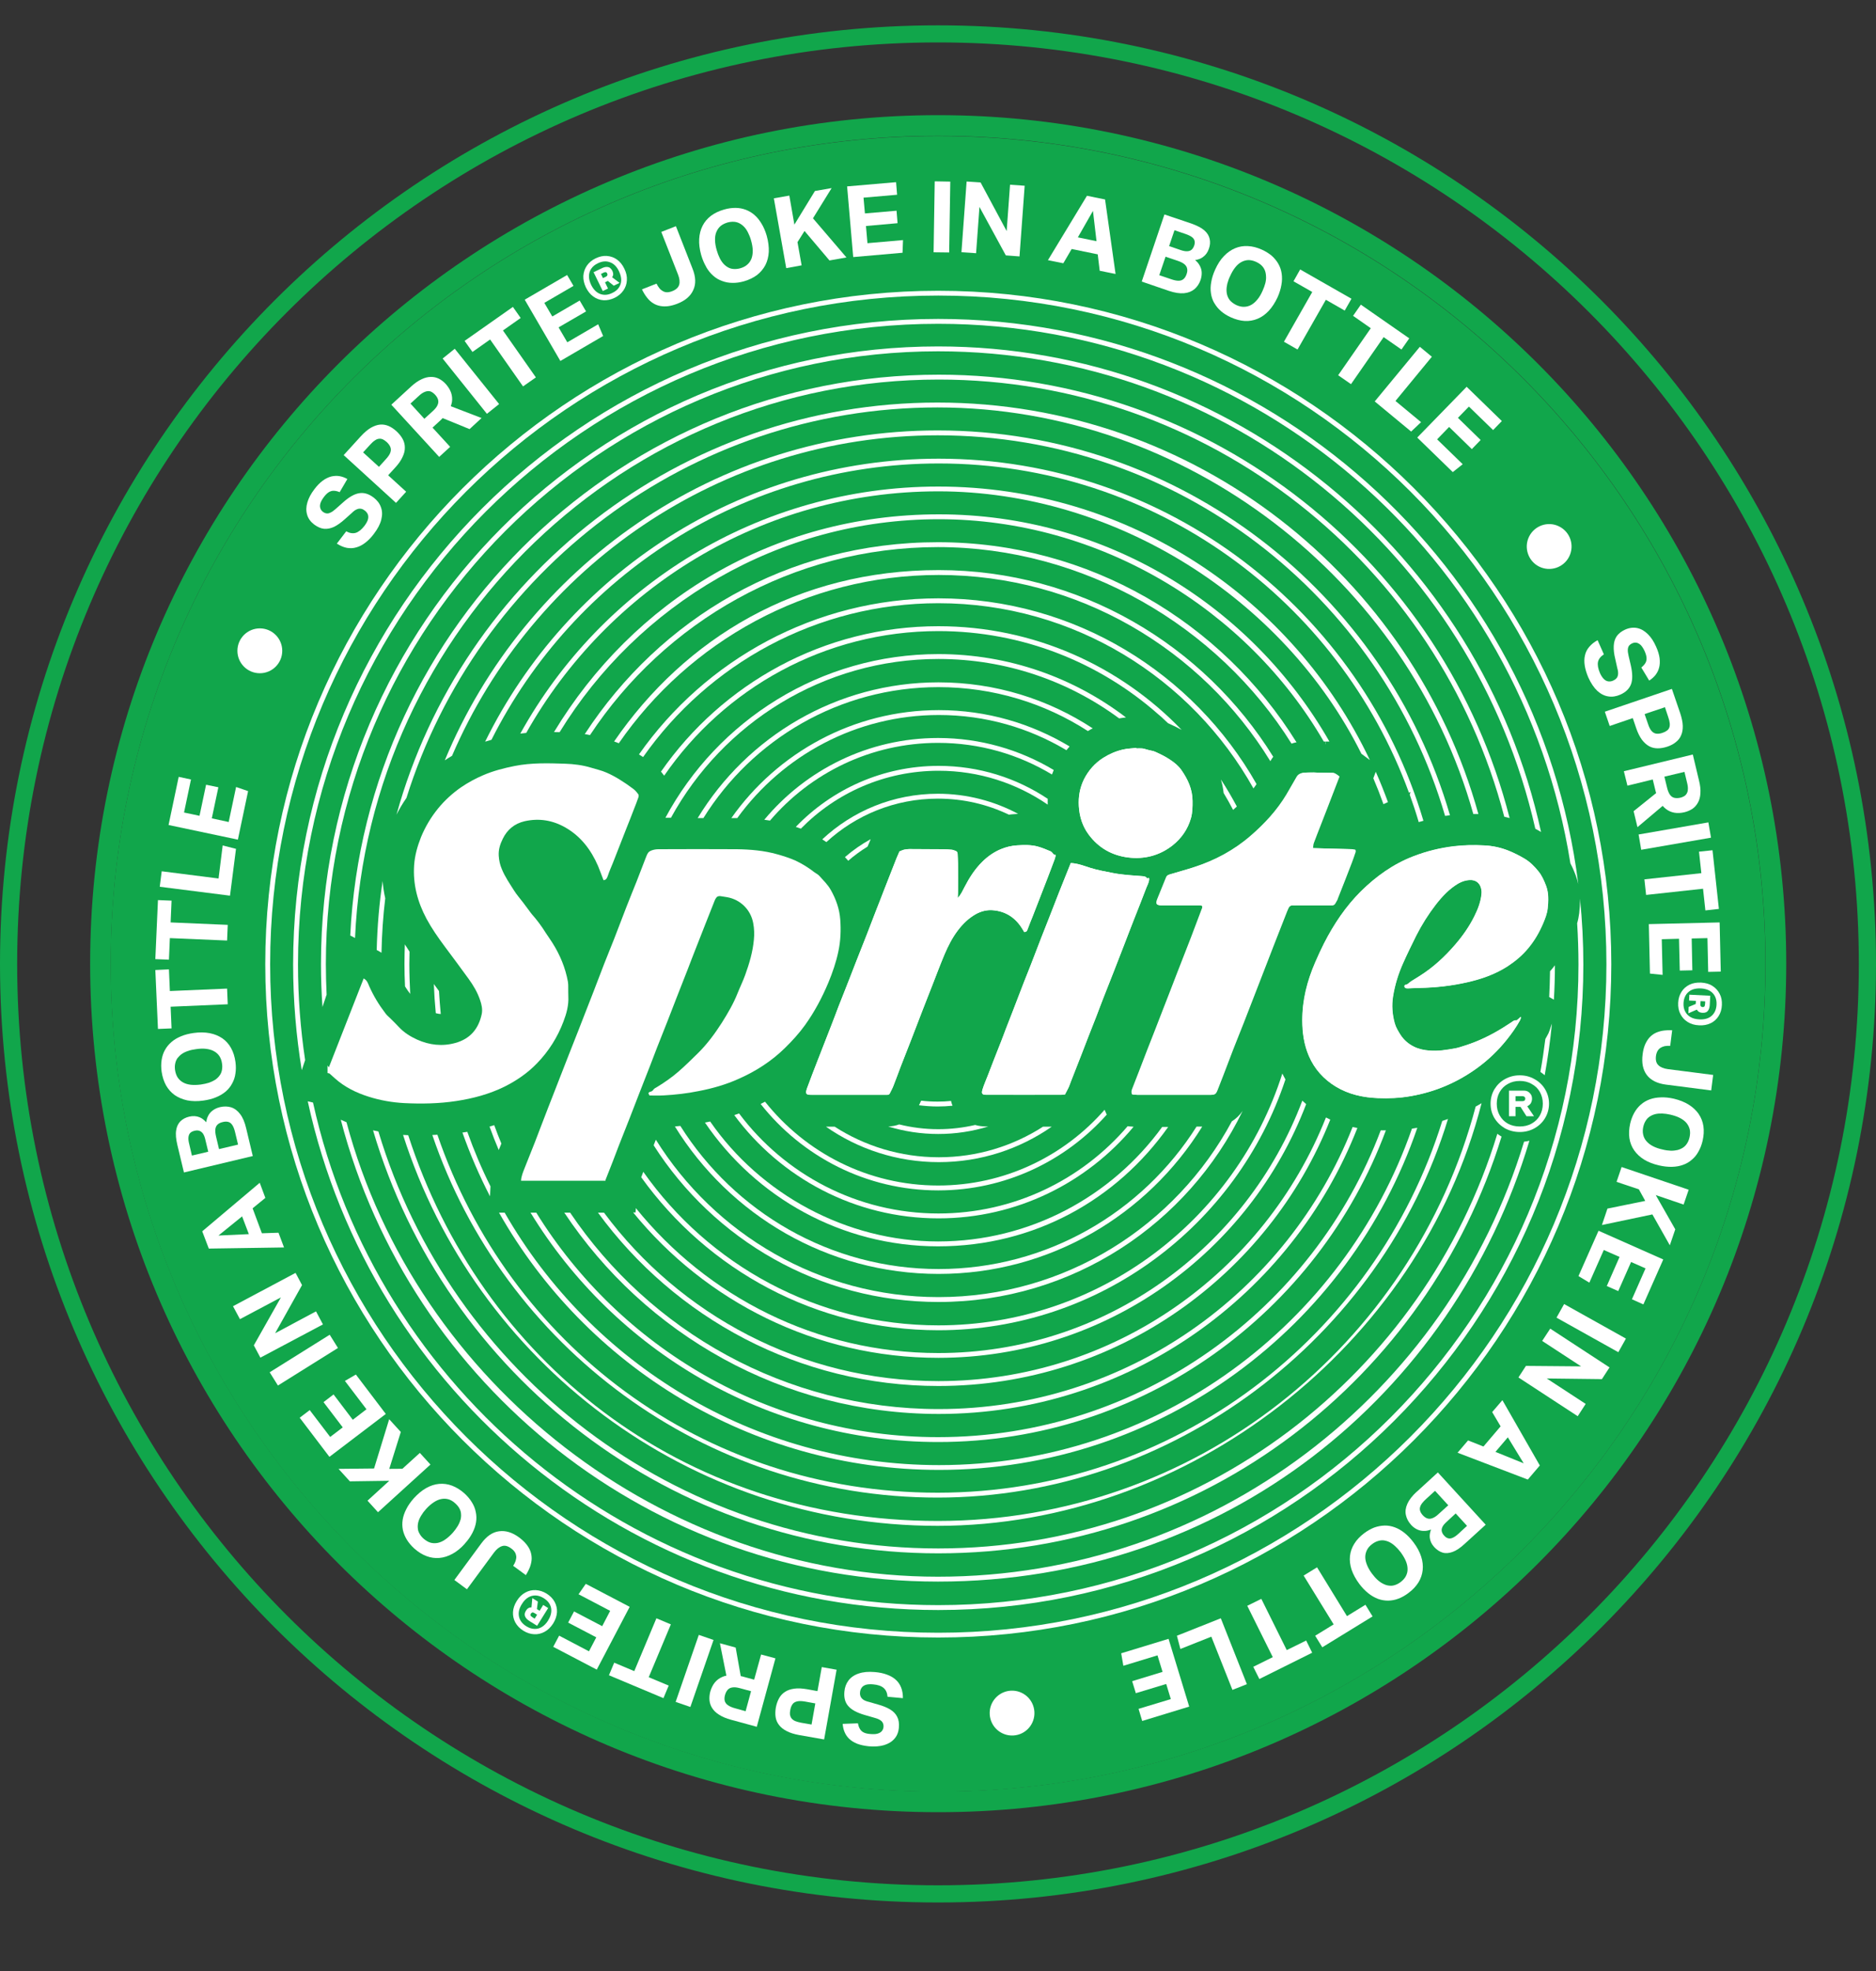 <svg width="20" height="21" viewBox="0 0 20 21" fill="none" xmlns="http://www.w3.org/2000/svg">
<rect x="0" y="0" width="20" height="21" fill="#333333" stroke="none"/>
<path d="M10 19.09C14.872 19.09 18.821 15.141 18.821 10.27C18.821 5.398 14.872 1.449 10 1.449C5.129 1.449 1.18 5.398 1.18 10.27C1.18 15.141 5.129 19.09 10 19.09Z" fill="#11A64B"/>
<path d="M10.003 3.098C6.047 3.098 2.828 6.316 2.828 10.273C2.828 14.229 6.047 17.447 10.003 17.447C13.959 17.447 17.178 14.229 17.178 10.273C17.178 6.316 13.959 3.098 10.003 3.098ZM10.003 17.396C6.075 17.396 2.88 14.2 2.88 10.273C2.88 6.345 6.075 3.149 10.003 3.149C13.931 3.149 17.126 6.345 17.126 10.273C17.126 14.2 13.931 17.396 10.003 17.396Z" fill="white"/>
<path d="M3.253 11.295C3.203 10.962 3.177 10.622 3.177 10.275C3.177 6.512 6.239 3.45 10.002 3.45C13.399 3.45 16.225 5.945 16.742 9.199C16.767 9.246 16.785 9.29 16.798 9.325C16.81 9.357 16.819 9.388 16.826 9.419C16.403 6.03 13.504 3.398 10.002 3.398C6.21 3.398 3.125 6.484 3.125 10.275C3.125 10.659 3.157 11.036 3.217 11.402L3.253 11.295H3.253Z" fill="white"/>
<path d="M16.844 9.574C16.845 9.63 16.841 9.683 16.836 9.729C16.831 9.767 16.824 9.803 16.814 9.837C16.823 9.982 16.828 10.129 16.828 10.277C16.828 14.04 13.766 17.102 10.003 17.102C6.744 17.102 4.012 14.806 3.337 11.747L3.281 11.734C3.952 14.828 6.711 17.154 10.003 17.154C13.795 17.154 16.88 14.069 16.88 10.277C16.88 10.04 16.868 9.805 16.844 9.574Z" fill="white"/>
<path d="M16.577 10.285C16.568 10.297 16.558 10.308 16.549 10.32C16.541 10.329 16.533 10.339 16.525 10.348C16.524 10.441 16.52 10.532 16.516 10.623L16.566 10.651C16.573 10.53 16.577 10.408 16.577 10.285H16.577Z" fill="white"/>
<path d="M3.482 10.597C3.477 10.489 3.474 10.38 3.474 10.271C3.474 6.671 6.402 3.743 10.001 3.743C13.105 3.743 15.71 5.921 16.368 8.83C16.376 8.834 16.384 8.838 16.392 8.843C16.403 8.849 16.414 8.855 16.425 8.862C16.426 8.862 16.428 8.863 16.429 8.864C15.783 5.91 13.146 3.691 10.001 3.691C6.373 3.691 3.422 6.643 3.422 10.271C3.422 10.425 3.427 10.578 3.438 10.729L3.482 10.597H3.482Z" fill="white"/>
<path d="M3.785 9.994C3.932 6.688 6.667 4.044 10.008 4.044C12.9 4.044 15.339 6.025 16.037 8.702C16.056 8.706 16.075 8.711 16.094 8.716C15.4 6.003 12.934 3.992 10.008 3.992C6.647 3.992 3.895 6.645 3.734 9.967L3.785 9.994H3.785Z" fill="white"/>
<path d="M4.333 8.502C5.088 6.093 7.34 4.341 9.995 4.341C12.649 4.341 15.007 6.177 15.707 8.673C15.725 8.673 15.743 8.673 15.761 8.673C15.06 6.148 12.74 4.289 9.995 4.289C7.249 4.289 4.925 6.151 4.227 8.68C4.258 8.618 4.293 8.559 4.333 8.502H4.333Z" fill="white"/>
<path d="M4.016 10.122L4.034 10.131C4.045 10.137 4.056 10.144 4.067 10.151C4.071 9.955 4.084 9.762 4.107 9.571C4.093 9.51 4.084 9.449 4.079 9.387C4.043 9.627 4.022 9.873 4.016 10.122Z" fill="white"/>
<path d="M15.732 11.79C15.06 14.329 12.744 16.205 9.998 16.205C7.251 16.205 5.123 14.477 4.352 12.095C4.334 12.094 4.315 12.093 4.297 12.092C5.068 14.505 7.332 16.257 9.997 16.257C12.663 16.257 15.135 14.339 15.795 11.754C15.774 11.766 15.754 11.779 15.732 11.79H15.732Z" fill="white"/>
<path d="M4.364 10.271C4.364 10.227 4.365 10.183 4.366 10.139C4.349 10.114 4.333 10.089 4.316 10.062C4.314 10.132 4.312 10.201 4.312 10.271C4.312 10.351 4.314 10.431 4.318 10.51C4.334 10.536 4.352 10.561 4.371 10.587C4.372 10.588 4.372 10.589 4.373 10.589C4.368 10.484 4.364 10.378 4.364 10.271H4.364Z" fill="white"/>
<path d="M15.376 11.943C14.662 14.235 12.52 15.904 9.996 15.904C7.471 15.904 5.422 14.306 4.663 12.09C4.646 12.091 4.628 12.092 4.609 12.093C5.371 14.337 7.497 15.956 9.996 15.956C12.494 15.956 14.727 14.254 15.437 11.922C15.416 11.929 15.396 11.936 15.376 11.943H15.376Z" fill="white"/>
<path d="M4.819 8.053C5.682 6.046 7.678 4.638 9.997 4.638C12.556 4.638 14.722 6.352 15.406 8.693C15.421 8.691 15.437 8.689 15.452 8.687C15.454 8.686 15.456 8.686 15.458 8.686C14.77 6.32 12.582 4.586 9.997 4.586C7.63 4.586 5.597 6.04 4.742 8.101C4.767 8.084 4.793 8.068 4.819 8.053H4.819Z" fill="white"/>
<path d="M4.68 10.559C4.662 10.534 4.644 10.509 4.625 10.484C4.629 10.589 4.636 10.692 4.646 10.795C4.664 10.8 4.682 10.803 4.699 10.804C4.691 10.723 4.685 10.641 4.68 10.559Z" fill="white"/>
<path d="M5.24 7.881C6.118 6.137 7.926 4.938 10.008 4.938C12.309 4.938 14.273 6.401 15.021 8.446L15.038 8.438L15.029 8.466C15.064 8.563 15.096 8.66 15.125 8.759C15.142 8.754 15.158 8.75 15.175 8.745C14.514 6.517 12.448 4.887 10.008 4.887C7.888 4.887 6.051 6.117 5.172 7.902C5.194 7.895 5.217 7.888 5.24 7.882L5.24 7.881Z" fill="white"/>
<path d="M15.108 12.016C15.09 12.019 15.071 12.022 15.053 12.025C14.326 14.109 12.341 15.61 10.012 15.61C8.032 15.61 6.301 14.526 5.38 12.92H5.32C6.246 14.555 8.002 15.661 10.012 15.661C12.373 15.661 14.385 14.134 15.11 12.016C15.11 12.016 15.109 12.016 15.108 12.016V12.016Z" fill="white"/>
<path d="M5.229 12.64C5.135 12.452 5.053 12.258 4.982 12.059C4.964 12.062 4.947 12.065 4.93 12.067C5.013 12.301 5.111 12.528 5.224 12.746L5.229 12.64Z" fill="white"/>
<path d="M5.269 11.988C5.252 11.993 5.236 11.998 5.219 12.003C5.249 12.087 5.282 12.171 5.317 12.253C5.325 12.233 5.333 12.212 5.342 12.192L5.342 12.19C5.343 12.188 5.344 12.186 5.345 12.184C5.318 12.12 5.293 12.054 5.269 11.988H5.269Z" fill="white"/>
<path d="M14.667 8.223L14.641 8.292C14.68 8.383 14.716 8.475 14.749 8.568L14.797 8.546C14.757 8.437 14.714 8.329 14.667 8.223Z" fill="white"/>
<path d="M5.61 7.809C6.474 6.274 8.12 5.235 10.003 5.235C11.887 5.235 13.688 6.375 14.514 8.031L14.604 8.098C13.787 6.377 12.032 5.184 10.003 5.184C8.087 5.184 6.415 6.248 5.547 7.816C5.567 7.814 5.588 7.811 5.61 7.809Z" fill="white"/>
<path d="M14.766 12.043C14.751 12.043 14.735 12.043 14.72 12.043C14.002 13.951 12.158 15.312 10.002 15.312C8.194 15.312 6.606 14.355 5.717 12.92H5.656C6.551 14.384 8.164 15.364 10.002 15.364C12.187 15.364 14.054 13.98 14.775 12.043C14.772 12.043 14.769 12.043 14.766 12.043H14.766Z" fill="white"/>
<path d="M5.966 7.801C6.8 6.441 8.301 5.532 10.01 5.532C11.719 5.532 13.292 6.486 14.113 7.901C14.118 7.901 14.123 7.901 14.128 7.901V7.928C14.129 7.928 14.129 7.929 14.13 7.93V7.901C14.144 7.901 14.158 7.901 14.173 7.901C13.347 6.456 11.79 5.48 10.01 5.48C8.229 5.48 6.746 6.411 5.906 7.8C5.926 7.8 5.946 7.801 5.966 7.801V7.801Z" fill="white"/>
<path d="M14.42 12.008C13.726 13.766 12.01 15.013 10.008 15.013C8.374 15.013 6.93 14.182 6.078 12.92H6.016C6.875 14.212 8.344 15.065 10.008 15.065C12.035 15.065 13.772 13.8 14.471 12.018C14.454 12.015 14.437 12.012 14.42 12.008H14.42Z" fill="white"/>
<path d="M14.136 11.906C13.483 13.55 11.878 14.715 10.005 14.715C8.546 14.715 7.249 14.009 6.439 12.92H6.375C7.193 14.039 8.515 14.767 10.005 14.767C11.898 14.767 13.522 13.59 14.182 11.929C14.167 11.922 14.151 11.914 14.136 11.906Z" fill="white"/>
<path d="M6.29 7.832C7.085 6.626 8.451 5.829 10 5.829C11.549 5.829 12.983 6.667 13.769 7.923C13.786 7.917 13.804 7.912 13.822 7.909C13.028 6.631 11.612 5.777 10 5.777C8.388 5.777 7.037 6.592 6.234 7.822C6.253 7.824 6.272 7.828 6.29 7.832V7.832Z" fill="white"/>
<path d="M6.597 7.919C7.345 6.837 8.595 6.126 10.007 6.126C11.502 6.126 12.813 6.921 13.543 8.11C13.552 8.093 13.563 8.078 13.574 8.063C12.834 6.87 11.512 6.074 10.007 6.074C8.503 6.074 7.304 6.798 6.547 7.9C6.563 7.905 6.58 7.912 6.597 7.919Z" fill="white"/>
<path d="M13.884 11.727C13.293 13.296 11.777 14.416 10.004 14.416C8.702 14.416 7.54 13.813 6.779 12.872L6.776 12.918H6.75C7.52 13.863 8.692 14.467 10.004 14.467C11.792 14.467 13.322 13.343 13.925 11.764C13.911 11.752 13.897 11.739 13.884 11.727H13.884Z" fill="white"/>
<path d="M6.856 8.066C7.552 7.076 8.704 6.427 10.005 6.427C11.446 6.427 12.704 7.224 13.363 8.4C13.375 8.385 13.386 8.369 13.396 8.354C12.726 7.173 11.457 6.375 10.005 6.375C8.686 6.375 7.518 7.033 6.812 8.038C6.827 8.047 6.841 8.057 6.856 8.066Z" fill="white"/>
<path d="M13.671 11.438C13.177 12.992 11.72 14.121 10.004 14.121C8.705 14.121 7.555 13.474 6.858 12.485C6.856 12.492 6.854 12.498 6.851 12.504C6.846 12.517 6.841 12.53 6.836 12.543C7.544 13.529 8.7 14.173 10.004 14.173C11.725 14.173 13.189 13.051 13.704 11.501C13.693 11.48 13.681 11.459 13.671 11.438Z" fill="white"/>
<path d="M7.081 8.264C7.721 7.335 8.793 6.724 10.005 6.724C10.903 6.724 11.725 7.06 12.351 7.613L12.384 7.641L12.424 7.679C12.433 7.688 12.443 7.696 12.452 7.705C12.464 7.71 12.477 7.716 12.491 7.723C12.529 7.74 12.565 7.759 12.598 7.777C11.942 7.096 11.022 6.672 10.004 6.672C8.781 6.672 7.698 7.286 7.047 8.221C7.06 8.237 7.071 8.251 7.08 8.264L7.081 8.264Z" fill="white"/>
<path d="M13.016 8.305C13.03 8.352 13.04 8.4 13.045 8.449C13.081 8.508 13.114 8.568 13.146 8.629C13.16 8.617 13.173 8.605 13.186 8.593C13.133 8.494 13.077 8.398 13.016 8.305Z" fill="white"/>
<path d="M13.133 11.947C12.534 13.061 11.357 13.82 10.006 13.82C8.736 13.82 7.62 13.149 6.992 12.143C6.986 12.159 6.98 12.175 6.973 12.191C6.972 12.195 6.97 12.2 6.969 12.203C7.609 13.206 8.731 13.872 10.006 13.872C11.431 13.872 12.665 13.04 13.248 11.836C13.216 11.882 13.178 11.919 13.133 11.947H13.133Z" fill="white"/>
<path d="M7.153 8.713C7.705 7.705 8.777 7.021 10.005 7.021C10.725 7.021 11.392 7.256 11.931 7.654C11.957 7.65 11.982 7.646 12.004 7.644C11.449 7.221 10.756 6.969 10.005 6.969C8.747 6.969 7.651 7.676 7.094 8.713H7.153V8.713Z" fill="white"/>
<path d="M12.756 12.004C12.179 12.915 11.162 13.521 10.007 13.521C8.851 13.521 7.829 12.912 7.253 11.996C7.234 11.998 7.215 12 7.195 12.002C7.778 12.944 8.82 13.573 10.007 13.573C11.193 13.573 12.234 12.944 12.817 12.003H12.756V12.004Z" fill="white"/>
<path d="M7.47 8.716C7.48 8.716 7.489 8.716 7.499 8.716C8.02 7.879 8.949 7.321 10.005 7.321C10.592 7.321 11.139 7.493 11.598 7.789C11.607 7.784 11.615 7.778 11.623 7.774C11.625 7.772 11.627 7.772 11.629 7.771C11.635 7.767 11.642 7.763 11.649 7.76C11.176 7.45 10.611 7.27 10.005 7.27C8.919 7.27 7.965 7.849 7.438 8.716C7.448 8.716 7.459 8.716 7.47 8.716Z" fill="white"/>
<path d="M12.39 12.007C11.853 12.746 10.982 13.227 10.001 13.227C9.02 13.227 8.104 12.72 7.571 11.949C7.553 11.953 7.535 11.957 7.517 11.96C7.516 11.96 7.516 11.961 7.516 11.961C8.057 12.756 8.969 13.279 10.001 13.279C11.033 13.279 11.909 12.776 12.454 12.007C12.433 12.007 12.412 12.007 12.39 12.007Z" fill="white"/>
<path d="M7.86 8.716C8.343 8.051 9.127 7.618 10.009 7.618C10.506 7.618 10.971 7.755 11.369 7.993C11.38 7.98 11.391 7.966 11.403 7.953C10.995 7.708 10.519 7.566 10.009 7.566C9.096 7.566 8.287 8.021 7.797 8.716C7.818 8.716 7.84 8.716 7.86 8.716V8.716Z" fill="white"/>
<path d="M12.056 12.002C12.056 12.002 12.05 12.002 12.048 12.002L12.022 11.999C11.535 12.568 10.811 12.929 10.005 12.929C9.137 12.929 8.364 12.51 7.879 11.863C7.863 11.869 7.845 11.875 7.828 11.881C8.322 12.548 9.114 12.981 10.005 12.981C10.84 12.981 11.588 12.601 12.085 12.005C12.073 12.004 12.063 12.003 12.056 12.002Z" fill="white"/>
<path d="M8.209 8.743C8.641 8.237 9.284 7.915 10.001 7.915C10.445 7.915 10.86 8.038 11.215 8.252C11.221 8.236 11.227 8.22 11.234 8.204C10.873 7.988 10.451 7.863 10.001 7.863C9.257 7.863 8.591 8.202 8.148 8.734C8.169 8.737 8.189 8.74 8.209 8.743Z" fill="white"/>
<path d="M11.776 11.824C11.344 12.318 10.709 12.631 10.002 12.631C9.255 12.631 8.589 12.282 8.156 11.738C8.141 11.746 8.125 11.754 8.109 11.762C8.551 12.322 9.235 12.683 10.002 12.683C10.715 12.683 11.357 12.371 11.799 11.876L11.776 11.824L11.776 11.824Z" fill="white"/>
<path d="M8.538 8.829C8.912 8.448 9.432 8.212 10.007 8.212C10.438 8.212 10.838 8.345 11.17 8.573C11.169 8.552 11.169 8.531 11.17 8.511C10.837 8.289 10.437 8.16 10.007 8.16C9.409 8.16 8.869 8.41 8.484 8.81C8.502 8.816 8.52 8.822 8.538 8.829V8.829Z" fill="white"/>
<path d="M11.12 12.004C10.799 12.21 10.418 12.33 10.009 12.33C9.6 12.33 9.218 12.21 8.898 12.004C8.867 12.004 8.836 12.004 8.805 12.004C9.146 12.242 9.561 12.382 10.009 12.382C10.456 12.382 10.871 12.242 11.213 12.004C11.182 12.004 11.151 12.004 11.12 12.004Z" fill="white"/>
<path d="M8.81 8.972C9.124 8.684 9.541 8.509 9.999 8.509C10.27 8.509 10.526 8.57 10.756 8.68C10.776 8.677 10.796 8.675 10.817 8.674C10.828 8.673 10.841 8.672 10.854 8.671C10.599 8.535 10.308 8.457 9.999 8.457C9.523 8.457 9.089 8.641 8.766 8.943C8.781 8.952 8.795 8.962 8.81 8.972L8.81 8.972Z" fill="white"/>
<path d="M10.517 12.002C10.474 12.002 10.434 11.997 10.396 11.986C10.27 12.015 10.138 12.031 10.003 12.031C9.859 12.031 9.72 12.013 9.586 11.98C9.548 11.994 9.509 12.001 9.469 12.002C9.638 12.054 9.817 12.082 10.003 12.082C10.189 12.082 10.368 12.054 10.537 12.002H10.517V12.002Z" fill="white"/>
<path d="M9.28 8.946L9.282 8.941C9.184 8.995 9.092 9.059 9.008 9.132C9.01 9.134 9.012 9.137 9.014 9.139C9.023 9.149 9.033 9.159 9.043 9.171C9.107 9.115 9.176 9.065 9.249 9.02C9.254 9.008 9.259 8.996 9.264 8.985C9.264 8.985 9.277 8.953 9.28 8.947L9.28 8.946Z" fill="white"/>
<path d="M10.139 11.73C10.092 11.735 10.045 11.737 9.997 11.737C9.937 11.737 9.878 11.734 9.821 11.727C9.819 11.73 9.818 11.733 9.816 11.736C9.81 11.751 9.803 11.764 9.797 11.776C9.862 11.784 9.929 11.789 9.997 11.789C10.05 11.789 10.103 11.786 10.155 11.781C10.148 11.765 10.143 11.748 10.139 11.73Z" fill="white"/>
<path d="M15.963 12.08C15.185 14.634 12.808 16.498 10.002 16.498C7.197 16.498 4.804 14.622 4.034 12.055C4.015 12.051 3.996 12.047 3.977 12.043C4.744 14.645 7.155 16.55 10.002 16.55C12.85 16.55 15.219 14.678 16.008 12.11C15.993 12.101 15.978 12.091 15.963 12.08L15.963 12.08Z" fill="white"/>
<path d="M16.468 11.456C16.501 11.275 16.527 11.092 16.545 10.906L16.53 10.948C16.529 10.953 16.526 10.96 16.524 10.969C16.521 10.976 16.519 10.983 16.515 10.992L16.514 10.994C16.513 10.996 16.51 11.005 16.509 11.008L16.507 11.011C16.503 11.019 16.499 11.028 16.494 11.036C16.488 11.048 16.482 11.059 16.475 11.07C16.46 11.188 16.443 11.305 16.422 11.421C16.438 11.432 16.454 11.444 16.468 11.456H16.468Z" fill="white"/>
<path d="M16.248 12.164C15.435 14.843 12.942 16.799 10 16.799C7.059 16.799 4.439 14.742 3.694 11.957C3.673 11.948 3.653 11.939 3.633 11.93C4.37 14.757 6.945 16.851 10 16.851C13.056 16.851 15.493 14.867 16.305 12.154C16.286 12.159 16.267 12.162 16.248 12.164H16.248Z" fill="white"/>
<path d="M16.202 11.457C16.261 11.457 16.313 11.471 16.36 11.498C16.408 11.524 16.446 11.561 16.473 11.607C16.5 11.654 16.514 11.704 16.514 11.759C16.514 11.813 16.5 11.865 16.473 11.911C16.446 11.957 16.408 11.994 16.36 12.021C16.313 12.047 16.261 12.061 16.202 12.061C16.144 12.061 16.091 12.047 16.043 12.021C15.996 11.993 15.959 11.957 15.931 11.911C15.904 11.865 15.891 11.814 15.891 11.759C15.891 11.704 15.904 11.654 15.931 11.607C15.959 11.561 15.996 11.524 16.043 11.498C16.091 11.471 16.144 11.457 16.202 11.457ZM16.202 12.002C16.25 12.002 16.293 11.992 16.329 11.971C16.367 11.95 16.396 11.921 16.417 11.884C16.437 11.847 16.448 11.805 16.448 11.759C16.448 11.713 16.437 11.672 16.417 11.635C16.396 11.598 16.367 11.569 16.329 11.549C16.292 11.527 16.25 11.517 16.202 11.517C16.155 11.517 16.113 11.527 16.075 11.549C16.038 11.569 16.009 11.598 15.988 11.635C15.967 11.672 15.957 11.713 15.957 11.759C15.957 11.805 15.967 11.847 15.988 11.884C16.009 11.921 16.037 11.95 16.074 11.971C16.112 11.992 16.154 12.002 16.202 12.002ZM16.333 11.706C16.333 11.723 16.328 11.74 16.32 11.755C16.311 11.768 16.298 11.779 16.282 11.787L16.354 11.893H16.274L16.21 11.793H16.157V11.893H16.087V11.62H16.245C16.272 11.62 16.293 11.628 16.308 11.645C16.325 11.661 16.333 11.681 16.333 11.706H16.333ZM16.157 11.732H16.232C16.241 11.732 16.248 11.73 16.253 11.726C16.258 11.721 16.261 11.714 16.261 11.706C16.261 11.698 16.259 11.691 16.253 11.687C16.248 11.682 16.241 11.679 16.232 11.679H16.157V11.732V11.732Z" fill="white"/>
<path d="M16.217 10.839C16.215 10.838 16.213 10.837 16.211 10.836C16.203 10.844 16.196 10.852 16.188 10.858C16.181 10.864 16.172 10.873 16.166 10.872C16.145 10.868 16.132 10.882 16.117 10.891C16.087 10.91 16.057 10.93 16.027 10.949C15.899 11.03 15.763 11.095 15.618 11.141C15.583 11.152 15.548 11.165 15.512 11.171C15.423 11.187 15.334 11.202 15.242 11.194C15.183 11.19 15.127 11.178 15.074 11.152C15.016 11.123 14.968 11.082 14.932 11.027C14.907 10.987 14.882 10.947 14.87 10.902C14.844 10.808 14.836 10.713 14.852 10.616C14.872 10.492 14.909 10.373 14.961 10.258C15.004 10.161 15.051 10.066 15.098 9.971C15.158 9.853 15.228 9.742 15.309 9.637C15.376 9.551 15.45 9.472 15.545 9.415C15.585 9.392 15.627 9.378 15.672 9.377C15.729 9.374 15.773 9.404 15.789 9.458C15.795 9.478 15.798 9.5 15.796 9.521C15.789 9.606 15.758 9.686 15.72 9.762C15.666 9.872 15.596 9.971 15.516 10.064C15.405 10.194 15.28 10.309 15.135 10.4C15.106 10.419 15.076 10.436 15.047 10.455C15.026 10.469 15.011 10.492 14.982 10.494C14.979 10.495 14.973 10.505 14.973 10.51C14.974 10.516 14.979 10.525 14.985 10.527C14.992 10.531 15.002 10.531 15.011 10.531C15.052 10.53 15.094 10.527 15.135 10.526C15.308 10.523 15.479 10.504 15.648 10.465C15.797 10.431 15.94 10.381 16.07 10.298C16.154 10.243 16.23 10.18 16.294 10.102C16.361 10.022 16.412 9.933 16.452 9.839C16.473 9.789 16.494 9.736 16.5 9.682C16.509 9.601 16.513 9.517 16.483 9.437C16.462 9.383 16.439 9.329 16.402 9.284C16.36 9.232 16.313 9.184 16.254 9.149C16.198 9.116 16.141 9.087 16.081 9.063C15.998 9.03 15.911 9.012 15.823 9.008C15.715 9.003 15.606 9.004 15.498 9.018C15.351 9.036 15.21 9.07 15.072 9.123C14.856 9.206 14.672 9.338 14.509 9.499C14.347 9.66 14.221 9.848 14.117 10.052C14.083 10.118 14.053 10.187 14.023 10.255C13.937 10.452 13.885 10.656 13.885 10.872C13.886 11.003 13.903 11.131 13.956 11.252C14.015 11.391 14.113 11.499 14.241 11.577C14.378 11.66 14.531 11.694 14.69 11.7C14.807 11.705 14.924 11.7 15.041 11.679C15.305 11.633 15.544 11.53 15.759 11.372C15.874 11.287 15.976 11.188 16.065 11.077C16.117 11.012 16.165 10.944 16.205 10.872C16.21 10.862 16.213 10.85 16.217 10.839V10.839ZM12.073 11.66C12.09 11.662 12.109 11.665 12.127 11.665C12.387 11.665 12.647 11.665 12.906 11.665C12.953 11.665 12.964 11.657 12.981 11.614C13.002 11.561 13.023 11.508 13.043 11.455C13.078 11.363 13.113 11.271 13.148 11.18C13.184 11.087 13.222 10.995 13.258 10.903C13.312 10.765 13.364 10.628 13.418 10.491C13.472 10.351 13.526 10.212 13.58 10.073C13.627 9.952 13.675 9.832 13.722 9.711C13.726 9.701 13.731 9.691 13.735 9.681C13.744 9.657 13.761 9.645 13.786 9.646C13.799 9.647 13.811 9.646 13.823 9.646C13.938 9.646 14.052 9.646 14.166 9.646C14.231 9.646 14.222 9.653 14.259 9.586C14.261 9.583 14.261 9.58 14.262 9.576C14.313 9.447 14.364 9.319 14.413 9.19C14.428 9.152 14.44 9.113 14.456 9.067C14.424 9.082 14.435 9.054 14.424 9.048C14.284 9.045 14.143 9.041 13.998 9.037C14.001 9.016 14.001 8.998 14.007 8.982C14.03 8.92 14.054 8.859 14.078 8.798C14.126 8.674 14.175 8.55 14.222 8.426C14.242 8.375 14.262 8.322 14.281 8.273C14.266 8.262 14.255 8.253 14.243 8.246C14.234 8.241 14.223 8.235 14.213 8.235C14.164 8.234 14.114 8.234 14.065 8.233C14.047 8.233 14.03 8.231 14.012 8.231C13.974 8.231 13.936 8.23 13.898 8.234C13.87 8.238 13.843 8.249 13.827 8.278C13.792 8.34 13.756 8.402 13.72 8.464C13.619 8.632 13.487 8.775 13.339 8.903C13.162 9.058 12.957 9.167 12.733 9.24C12.652 9.266 12.57 9.287 12.489 9.312C12.469 9.318 12.445 9.322 12.436 9.347C12.405 9.424 12.374 9.5 12.343 9.576C12.321 9.63 12.331 9.646 12.388 9.646C12.513 9.646 12.639 9.646 12.764 9.646C12.774 9.646 12.784 9.646 12.794 9.646C12.822 9.648 12.826 9.654 12.819 9.679C12.818 9.682 12.816 9.686 12.815 9.689C12.791 9.751 12.767 9.814 12.744 9.876C12.717 9.945 12.692 10.014 12.665 10.082C12.628 10.178 12.591 10.274 12.553 10.369C12.528 10.435 12.503 10.501 12.477 10.566C12.448 10.64 12.419 10.713 12.391 10.787C12.365 10.852 12.341 10.918 12.315 10.984C12.288 11.053 12.26 11.122 12.233 11.192C12.207 11.26 12.181 11.328 12.155 11.395C12.129 11.463 12.102 11.53 12.076 11.598C12.068 11.617 12.063 11.636 12.073 11.66H12.073ZM9.589 9.072C9.578 9.097 9.567 9.121 9.557 9.146C9.513 9.258 9.469 9.37 9.425 9.482C9.397 9.555 9.369 9.628 9.34 9.7C9.306 9.788 9.273 9.875 9.239 9.962C9.202 10.057 9.164 10.151 9.127 10.246C9.09 10.341 9.052 10.437 9.015 10.533C8.99 10.596 8.965 10.659 8.94 10.722C8.913 10.792 8.888 10.862 8.86 10.932C8.812 11.057 8.762 11.181 8.714 11.306C8.678 11.397 8.643 11.489 8.609 11.581C8.603 11.595 8.598 11.611 8.595 11.626C8.59 11.648 8.599 11.66 8.621 11.664C8.633 11.665 8.646 11.665 8.658 11.665C8.917 11.665 9.175 11.665 9.434 11.665C9.442 11.665 9.45 11.665 9.458 11.665C9.471 11.665 9.481 11.66 9.487 11.648C9.499 11.622 9.514 11.597 9.524 11.57C9.551 11.503 9.575 11.435 9.601 11.367C9.638 11.272 9.675 11.178 9.712 11.083C9.751 10.981 9.79 10.879 9.83 10.777C9.867 10.682 9.904 10.588 9.941 10.493C9.983 10.385 10.024 10.276 10.069 10.169C10.107 10.08 10.151 9.993 10.21 9.915C10.264 9.843 10.326 9.782 10.405 9.738C10.46 9.708 10.519 9.693 10.58 9.697C10.722 9.707 10.828 9.778 10.901 9.9C10.907 9.91 10.914 9.92 10.919 9.93C10.936 9.93 10.946 9.925 10.952 9.909C10.971 9.857 10.992 9.806 11.013 9.754C11.062 9.627 11.111 9.5 11.161 9.373C11.189 9.3 11.217 9.227 11.244 9.154C11.25 9.139 11.252 9.123 11.255 9.11C11.246 9.107 11.239 9.107 11.235 9.104C11.223 9.093 11.214 9.076 11.2 9.07C11.156 9.051 11.111 9.033 11.065 9.02C10.992 8.999 10.916 9.002 10.841 9.007C10.782 9.011 10.724 9.025 10.669 9.048C10.595 9.079 10.53 9.124 10.473 9.181C10.393 9.259 10.334 9.352 10.283 9.451C10.262 9.49 10.245 9.532 10.21 9.568C10.211 9.544 10.213 9.525 10.213 9.507C10.214 9.405 10.214 9.303 10.213 9.201C10.213 9.167 10.21 9.132 10.209 9.098C10.209 9.083 10.203 9.072 10.189 9.066C10.175 9.061 10.162 9.055 10.147 9.053C10.118 9.05 10.087 9.049 10.057 9.048C9.936 9.047 9.815 9.046 9.694 9.046C9.676 9.046 9.656 9.049 9.638 9.053C9.622 9.057 9.607 9.064 9.589 9.072L9.589 9.072ZM11.354 11.661C11.368 11.634 11.382 11.61 11.393 11.585C11.402 11.565 11.409 11.543 11.417 11.523C11.455 11.426 11.493 11.33 11.531 11.233C11.556 11.168 11.581 11.102 11.607 11.036C11.634 10.967 11.662 10.897 11.689 10.828C11.714 10.761 11.739 10.694 11.765 10.628C11.802 10.534 11.839 10.441 11.876 10.347C11.912 10.254 11.948 10.16 11.985 10.067C12.02 9.975 12.055 9.883 12.091 9.792C12.134 9.682 12.179 9.572 12.22 9.462C12.232 9.43 12.252 9.399 12.251 9.364C12.251 9.361 12.249 9.358 12.248 9.354C12.242 9.356 12.237 9.358 12.23 9.36C12.218 9.338 12.195 9.336 12.173 9.335C12.068 9.327 11.963 9.322 11.86 9.301C11.782 9.285 11.703 9.272 11.628 9.248C11.558 9.226 11.491 9.199 11.416 9.196C11.397 9.243 11.378 9.29 11.359 9.338C11.336 9.396 11.312 9.454 11.289 9.511C11.252 9.606 11.216 9.701 11.179 9.795C11.154 9.858 11.129 9.921 11.104 9.985C11.066 10.082 11.029 10.18 10.991 10.278C10.966 10.34 10.941 10.402 10.917 10.464C10.879 10.562 10.841 10.66 10.804 10.758C10.777 10.828 10.749 10.897 10.722 10.967C10.706 11.009 10.69 11.052 10.674 11.095C10.647 11.164 10.62 11.232 10.593 11.3C10.573 11.351 10.553 11.402 10.534 11.453C10.514 11.504 10.491 11.554 10.475 11.606C10.46 11.655 10.473 11.665 10.517 11.665C10.519 11.665 10.521 11.665 10.524 11.665C10.787 11.665 11.05 11.665 11.313 11.665C11.327 11.665 11.341 11.662 11.354 11.661V11.661ZM12.115 7.973L12.114 7.969C12.067 7.974 12.018 7.975 11.972 7.986C11.898 8.003 11.828 8.033 11.763 8.074C11.672 8.131 11.604 8.209 11.557 8.303C11.512 8.393 11.496 8.489 11.502 8.589C11.508 8.7 11.54 8.803 11.607 8.892C11.711 9.033 11.853 9.114 12.027 9.136C12.201 9.157 12.361 9.116 12.5 9.008C12.596 8.932 12.662 8.836 12.696 8.719C12.714 8.657 12.714 8.595 12.714 8.533C12.713 8.409 12.664 8.303 12.595 8.205C12.564 8.16 12.522 8.126 12.475 8.095C12.424 8.06 12.369 8.034 12.314 8.009C12.293 8 12.27 7.998 12.249 7.992C12.24 7.99 12.232 7.987 12.223 7.985C12.207 7.981 12.192 7.975 12.175 7.974C12.155 7.972 12.135 7.974 12.115 7.974V7.973Z" fill="white"/>
<path d="M5.555 12.579C5.557 12.532 5.576 12.489 5.593 12.445C5.629 12.354 5.666 12.263 5.702 12.171C5.75 12.047 5.797 11.921 5.846 11.796C5.881 11.705 5.918 11.614 5.953 11.522C5.989 11.431 6.024 11.339 6.06 11.248C6.096 11.156 6.132 11.066 6.168 10.974C6.193 10.911 6.218 10.847 6.242 10.784C6.27 10.712 6.298 10.64 6.326 10.569C6.364 10.47 6.402 10.371 6.44 10.272C6.476 10.181 6.513 10.09 6.549 9.999C6.593 9.886 6.635 9.774 6.679 9.661C6.714 9.571 6.751 9.481 6.787 9.391C6.819 9.31 6.85 9.229 6.881 9.148C6.89 9.126 6.897 9.103 6.911 9.084C6.921 9.071 6.939 9.063 6.955 9.058C6.976 9.051 6.999 9.048 7.021 9.048C7.299 9.047 7.576 9.046 7.854 9.048C7.999 9.05 8.145 9.062 8.286 9.102C8.351 9.12 8.416 9.141 8.478 9.168C8.551 9.202 8.62 9.245 8.683 9.294C8.7 9.307 8.721 9.316 8.735 9.332C8.778 9.38 8.825 9.425 8.857 9.482C8.913 9.581 8.95 9.686 8.958 9.799C8.966 9.911 8.962 10.024 8.938 10.136C8.914 10.251 8.876 10.361 8.831 10.47C8.764 10.629 8.684 10.78 8.583 10.921C8.519 11.01 8.445 11.091 8.366 11.168C8.223 11.308 8.057 11.414 7.874 11.495C7.738 11.556 7.595 11.597 7.448 11.625C7.325 11.65 7.201 11.664 7.075 11.671C7.025 11.674 6.975 11.672 6.924 11.672C6.92 11.664 6.916 11.657 6.912 11.647C6.917 11.642 6.922 11.635 6.929 11.633C6.946 11.63 6.958 11.623 6.968 11.607C6.976 11.596 6.991 11.59 7.004 11.582C7.086 11.532 7.165 11.477 7.237 11.414C7.31 11.35 7.378 11.283 7.447 11.215C7.543 11.119 7.623 11.01 7.696 10.896C7.759 10.796 7.819 10.694 7.863 10.583C7.889 10.518 7.92 10.455 7.944 10.389C7.988 10.267 8.025 10.143 8.037 10.013C8.043 9.953 8.041 9.894 8.03 9.836C8.004 9.693 7.894 9.584 7.751 9.559C7.728 9.555 7.705 9.552 7.681 9.548C7.659 9.545 7.642 9.552 7.631 9.572C7.627 9.579 7.622 9.586 7.62 9.593C7.586 9.678 7.553 9.763 7.519 9.848C7.482 9.942 7.445 10.035 7.409 10.128C7.383 10.193 7.359 10.257 7.334 10.322C7.296 10.419 7.257 10.517 7.219 10.615C7.184 10.704 7.15 10.794 7.115 10.883C7.078 10.977 7.041 11.07 7.004 11.163C6.98 11.226 6.956 11.288 6.932 11.351C6.893 11.449 6.855 11.548 6.816 11.647C6.781 11.737 6.746 11.828 6.711 11.918C6.674 12.012 6.637 12.105 6.6 12.199C6.577 12.258 6.555 12.317 6.532 12.377C6.507 12.441 6.481 12.505 6.456 12.57C6.455 12.573 6.456 12.576 6.455 12.58H5.555L5.555 12.579Z" fill="white"/>
<path d="M3.492 11.352C3.497 11.36 3.502 11.367 3.506 11.372C3.629 11.057 3.753 10.742 3.877 10.425C3.913 10.444 3.923 10.476 3.935 10.505C3.981 10.609 4.039 10.705 4.108 10.795C4.122 10.815 4.141 10.831 4.159 10.848C4.19 10.879 4.222 10.909 4.251 10.941C4.306 11.001 4.374 11.043 4.446 11.076C4.577 11.135 4.715 11.151 4.855 11.112C5.014 11.068 5.103 10.96 5.136 10.803C5.146 10.752 5.134 10.702 5.118 10.655C5.09 10.572 5.046 10.498 4.995 10.428C4.911 10.311 4.824 10.196 4.738 10.08C4.669 9.987 4.602 9.891 4.547 9.789C4.452 9.611 4.401 9.422 4.415 9.218C4.422 9.115 4.45 9.016 4.488 8.92C4.534 8.808 4.595 8.706 4.671 8.613C4.742 8.526 4.825 8.451 4.917 8.387C4.991 8.337 5.068 8.295 5.15 8.26C5.258 8.213 5.372 8.184 5.487 8.161C5.665 8.126 5.844 8.131 6.023 8.137C6.117 8.14 6.213 8.152 6.304 8.18C6.359 8.197 6.416 8.209 6.469 8.233C6.517 8.254 6.563 8.279 6.608 8.307C6.657 8.337 6.705 8.37 6.751 8.405C6.772 8.42 6.79 8.442 6.805 8.463C6.811 8.471 6.809 8.487 6.805 8.498C6.791 8.539 6.775 8.58 6.759 8.62C6.732 8.69 6.705 8.76 6.677 8.829C6.629 8.951 6.581 9.072 6.534 9.194C6.515 9.24 6.495 9.286 6.479 9.334C6.471 9.358 6.461 9.376 6.434 9.378C6.414 9.327 6.396 9.275 6.375 9.225C6.301 9.055 6.193 8.912 6.03 8.818C5.893 8.739 5.747 8.715 5.592 8.75C5.486 8.775 5.408 8.838 5.36 8.937C5.332 8.993 5.313 9.052 5.317 9.117C5.32 9.166 5.33 9.214 5.35 9.26C5.383 9.341 5.433 9.413 5.479 9.486C5.507 9.532 5.544 9.572 5.576 9.615C5.597 9.642 5.617 9.67 5.638 9.698C5.648 9.711 5.657 9.725 5.668 9.738C5.724 9.801 5.774 9.868 5.818 9.939C5.841 9.974 5.866 10.009 5.889 10.045C5.97 10.173 6.028 10.312 6.055 10.462C6.058 10.482 6.058 10.502 6.058 10.522C6.059 10.554 6.057 10.585 6.059 10.616C6.064 10.71 6.04 10.798 6.007 10.884C5.944 11.051 5.85 11.2 5.726 11.328C5.626 11.432 5.508 11.513 5.378 11.578C5.215 11.658 5.042 11.704 4.863 11.731C4.679 11.759 4.494 11.762 4.31 11.753C4.181 11.746 4.054 11.724 3.931 11.685C3.798 11.643 3.675 11.583 3.57 11.489C3.551 11.472 3.532 11.455 3.513 11.438C3.508 11.434 3.499 11.435 3.492 11.433C3.492 11.406 3.492 11.379 3.492 11.352L3.492 11.352Z" fill="white"/>
<path d="M16.214 10.838C16.211 10.849 16.208 10.861 16.203 10.871C16.163 10.943 16.115 11.011 16.063 11.075C15.973 11.187 15.872 11.286 15.757 11.371C15.542 11.529 15.303 11.633 15.039 11.678C14.922 11.698 14.805 11.704 14.687 11.699C14.528 11.693 14.376 11.659 14.239 11.576C14.111 11.498 14.013 11.39 13.953 11.251C13.901 11.13 13.883 11.002 13.883 10.871C13.882 10.655 13.935 10.451 14.02 10.254C14.05 10.185 14.081 10.117 14.115 10.05C14.219 9.847 14.345 9.658 14.507 9.497C14.67 9.336 14.854 9.204 15.07 9.122C15.207 9.069 15.349 9.034 15.495 9.016C15.604 9.003 15.712 9.001 15.821 9.007C15.909 9.011 15.995 9.029 16.078 9.062C16.139 9.086 16.196 9.115 16.252 9.148C16.311 9.183 16.358 9.231 16.4 9.283C16.436 9.327 16.46 9.381 16.481 9.436C16.511 9.516 16.507 9.6 16.498 9.681C16.492 9.734 16.471 9.787 16.45 9.837C16.409 9.932 16.358 10.021 16.292 10.101C16.227 10.179 16.152 10.242 16.068 10.296C15.938 10.38 15.794 10.429 15.645 10.464C15.477 10.502 15.306 10.522 15.133 10.525C15.091 10.526 15.05 10.528 15.009 10.53C15 10.53 14.99 10.53 14.982 10.526C14.977 10.524 14.972 10.515 14.971 10.508C14.97 10.504 14.976 10.494 14.98 10.493C15.008 10.49 15.023 10.467 15.044 10.454C15.074 10.435 15.104 10.418 15.133 10.399C15.278 10.308 15.402 10.193 15.514 10.063C15.594 9.97 15.664 9.87 15.718 9.761C15.756 9.685 15.787 9.605 15.794 9.519C15.796 9.499 15.793 9.477 15.787 9.457C15.771 9.403 15.727 9.373 15.67 9.375C15.624 9.377 15.582 9.391 15.543 9.414C15.448 9.471 15.374 9.55 15.307 9.636C15.226 9.74 15.155 9.852 15.096 9.97C15.049 10.065 15.002 10.16 14.959 10.257C14.907 10.371 14.87 10.49 14.85 10.615C14.834 10.711 14.842 10.807 14.867 10.9C14.88 10.946 14.905 10.986 14.93 11.026C14.966 11.081 15.014 11.122 15.072 11.151C15.124 11.177 15.181 11.189 15.24 11.193C15.331 11.201 15.42 11.185 15.509 11.17C15.546 11.163 15.581 11.151 15.616 11.14C15.761 11.094 15.896 11.028 16.025 10.948C16.055 10.928 16.085 10.909 16.115 10.89C16.13 10.88 16.142 10.867 16.163 10.871C16.17 10.872 16.179 10.863 16.185 10.857C16.194 10.85 16.201 10.842 16.209 10.835C16.211 10.836 16.213 10.837 16.214 10.838V10.838Z" fill="white"/>
<path d="M12.068 11.66C12.058 11.636 12.063 11.617 12.071 11.598C12.097 11.53 12.124 11.463 12.15 11.395C12.176 11.328 12.202 11.259 12.228 11.192C12.255 11.122 12.283 11.053 12.31 10.983C12.336 10.918 12.36 10.852 12.386 10.787C12.414 10.713 12.444 10.639 12.472 10.566C12.498 10.5 12.523 10.434 12.548 10.369C12.585 10.273 12.623 10.178 12.66 10.082C12.687 10.014 12.713 9.945 12.739 9.876C12.762 9.813 12.786 9.751 12.81 9.688C12.811 9.685 12.812 9.682 12.814 9.679C12.822 9.654 12.817 9.648 12.79 9.646C12.779 9.646 12.769 9.646 12.759 9.646C12.634 9.646 12.508 9.646 12.383 9.646C12.326 9.646 12.316 9.63 12.338 9.576C12.369 9.5 12.4 9.423 12.431 9.347C12.441 9.322 12.464 9.318 12.484 9.312C12.565 9.287 12.648 9.266 12.728 9.239C12.952 9.167 13.157 9.057 13.334 8.903C13.482 8.775 13.614 8.632 13.715 8.463C13.751 8.402 13.787 8.34 13.822 8.278C13.838 8.249 13.865 8.238 13.893 8.234C13.931 8.23 13.969 8.231 14.007 8.23C14.025 8.23 14.043 8.233 14.06 8.233C14.11 8.234 14.159 8.233 14.208 8.235C14.218 8.235 14.229 8.24 14.238 8.246C14.25 8.253 14.261 8.262 14.276 8.273C14.257 8.322 14.238 8.374 14.217 8.426C14.169 8.55 14.121 8.674 14.073 8.797C14.049 8.859 14.025 8.92 14.002 8.981C13.996 8.997 13.996 9.015 13.993 9.036C14.138 9.041 14.279 9.044 14.419 9.048C14.431 9.053 14.459 9.045 14.451 9.067C14.435 9.113 14.423 9.152 14.408 9.189C14.359 9.318 14.308 9.447 14.258 9.576C14.256 9.579 14.255 9.583 14.254 9.586C14.217 9.652 14.226 9.646 14.161 9.646C14.047 9.646 13.933 9.646 13.818 9.646C13.806 9.646 13.794 9.647 13.781 9.646C13.756 9.645 13.739 9.657 13.73 9.68C13.726 9.691 13.721 9.701 13.717 9.711C13.67 9.832 13.622 9.952 13.575 10.073C13.521 10.212 13.467 10.351 13.413 10.491C13.36 10.628 13.307 10.765 13.253 10.902C13.217 10.995 13.179 11.087 13.143 11.18C13.108 11.271 13.073 11.363 13.038 11.454C13.017 11.508 12.997 11.561 12.976 11.614C12.959 11.657 12.948 11.665 12.902 11.665C12.642 11.665 12.382 11.665 12.122 11.665C12.104 11.665 12.085 11.662 12.069 11.66H12.068Z" fill="white"/>
<path d="M9.589 9.072C9.607 9.065 9.622 9.057 9.638 9.053C9.656 9.049 9.676 9.047 9.694 9.047C9.815 9.047 9.936 9.048 10.057 9.049C10.087 9.049 10.118 9.051 10.147 9.054C10.162 9.055 10.175 9.062 10.189 9.067C10.203 9.072 10.209 9.083 10.209 9.098C10.21 9.133 10.213 9.167 10.213 9.202C10.214 9.304 10.214 9.405 10.213 9.507C10.213 9.526 10.211 9.544 10.21 9.568C10.245 9.532 10.262 9.491 10.283 9.451C10.334 9.353 10.393 9.26 10.473 9.181C10.53 9.125 10.595 9.079 10.669 9.048C10.724 9.025 10.782 9.011 10.841 9.007C10.916 9.003 10.992 9 11.065 9.02C11.111 9.033 11.156 9.051 11.2 9.071C11.214 9.077 11.223 9.093 11.235 9.104C11.239 9.108 11.246 9.108 11.255 9.11C11.252 9.123 11.25 9.139 11.244 9.154C11.217 9.228 11.189 9.3 11.161 9.373C11.111 9.5 11.062 9.627 11.013 9.754C10.992 9.806 10.971 9.858 10.952 9.91C10.946 9.925 10.936 9.93 10.919 9.93C10.914 9.921 10.907 9.911 10.901 9.9C10.828 9.779 10.722 9.708 10.58 9.698C10.519 9.694 10.46 9.709 10.405 9.739C10.326 9.783 10.264 9.844 10.21 9.915C10.151 9.993 10.107 10.08 10.069 10.17C10.024 10.277 9.983 10.386 9.941 10.494C9.904 10.588 9.866 10.683 9.83 10.777C9.79 10.879 9.751 10.982 9.712 11.084C9.675 11.178 9.638 11.273 9.601 11.367C9.575 11.435 9.551 11.503 9.524 11.571C9.514 11.597 9.499 11.622 9.487 11.648C9.481 11.661 9.471 11.666 9.458 11.665C9.45 11.665 9.442 11.665 9.434 11.665C9.175 11.665 8.917 11.665 8.658 11.665C8.646 11.665 8.633 11.666 8.621 11.664C8.599 11.661 8.59 11.648 8.595 11.626C8.598 11.611 8.603 11.596 8.609 11.581C8.643 11.49 8.678 11.398 8.714 11.306C8.762 11.181 8.812 11.057 8.86 10.932C8.888 10.863 8.913 10.792 8.94 10.723C8.965 10.659 8.99 10.596 9.015 10.533C9.053 10.438 9.09 10.342 9.127 10.246C9.164 10.152 9.202 10.057 9.239 9.963C9.273 9.876 9.306 9.788 9.34 9.701C9.369 9.628 9.397 9.555 9.425 9.483C9.469 9.37 9.513 9.258 9.557 9.146C9.567 9.121 9.578 9.097 9.589 9.072L9.589 9.072Z" fill="white"/>
<path d="M11.353 11.661C11.341 11.662 11.326 11.664 11.312 11.664C11.049 11.665 10.786 11.664 10.523 11.664C10.521 11.664 10.518 11.664 10.516 11.664C10.472 11.665 10.46 11.655 10.475 11.606C10.491 11.554 10.514 11.504 10.533 11.453C10.553 11.402 10.572 11.351 10.592 11.3C10.619 11.231 10.646 11.163 10.673 11.094C10.69 11.052 10.706 11.009 10.722 10.966C10.749 10.896 10.776 10.827 10.803 10.757C10.841 10.66 10.878 10.562 10.916 10.464C10.94 10.402 10.966 10.34 10.99 10.277C11.028 10.18 11.066 10.082 11.103 9.984C11.128 9.921 11.153 9.858 11.178 9.794C11.215 9.7 11.252 9.605 11.289 9.511C11.312 9.453 11.335 9.395 11.358 9.337C11.377 9.29 11.396 9.242 11.415 9.195C11.49 9.198 11.557 9.226 11.627 9.248C11.703 9.271 11.781 9.285 11.859 9.3C11.963 9.321 12.068 9.326 12.172 9.334C12.195 9.336 12.217 9.337 12.229 9.36C12.237 9.357 12.242 9.355 12.247 9.353C12.249 9.357 12.251 9.36 12.251 9.363C12.251 9.399 12.232 9.429 12.22 9.461C12.178 9.572 12.134 9.681 12.091 9.791C12.055 9.883 12.02 9.974 11.984 10.066C11.948 10.16 11.912 10.253 11.875 10.347C11.838 10.44 11.801 10.534 11.765 10.627C11.739 10.694 11.714 10.76 11.688 10.827C11.661 10.897 11.633 10.966 11.606 11.036C11.581 11.101 11.556 11.167 11.53 11.232C11.492 11.329 11.454 11.425 11.417 11.522C11.409 11.543 11.402 11.564 11.393 11.585C11.381 11.609 11.368 11.633 11.353 11.661V11.661Z" fill="white"/>
<path d="M12.114 7.974C12.135 7.974 12.155 7.972 12.175 7.974C12.191 7.975 12.207 7.981 12.223 7.985C12.231 7.987 12.24 7.99 12.248 7.992C12.27 7.998 12.293 8 12.313 8.009C12.369 8.034 12.423 8.06 12.475 8.095C12.521 8.125 12.563 8.16 12.595 8.205C12.663 8.303 12.712 8.409 12.713 8.533C12.714 8.595 12.713 8.657 12.696 8.719C12.662 8.836 12.595 8.932 12.499 9.008C12.36 9.116 12.201 9.157 12.027 9.136C11.853 9.114 11.711 9.033 11.606 8.892C11.54 8.803 11.508 8.7 11.501 8.589C11.495 8.489 11.512 8.393 11.556 8.303C11.604 8.209 11.672 8.131 11.762 8.074C11.827 8.033 11.897 8.003 11.971 7.986C12.018 7.975 12.066 7.974 12.114 7.969L12.114 7.973V7.974Z" fill="white"/>
<path d="M9.186 17.982C9.195 17.968 9.21 17.958 9.23 17.951C9.249 17.945 9.276 17.943 9.308 17.946C9.358 17.95 9.396 17.963 9.421 17.985C9.445 18.006 9.459 18.037 9.462 18.078L9.626 18.093C9.626 18.05 9.62 18.013 9.607 17.98C9.594 17.947 9.575 17.919 9.549 17.896C9.523 17.873 9.492 17.855 9.455 17.842C9.418 17.828 9.375 17.819 9.327 17.815C9.259 17.809 9.202 17.814 9.156 17.83C9.109 17.845 9.073 17.87 9.047 17.903C9.021 17.937 9.006 17.977 9.002 18.024C8.996 18.089 9.01 18.141 9.045 18.179C9.079 18.218 9.138 18.249 9.221 18.273L9.322 18.302C9.348 18.309 9.368 18.317 9.382 18.326C9.397 18.335 9.407 18.346 9.412 18.358C9.418 18.369 9.42 18.384 9.419 18.401C9.417 18.418 9.411 18.432 9.401 18.444C9.391 18.456 9.376 18.465 9.356 18.471C9.336 18.477 9.31 18.478 9.278 18.475C9.248 18.473 9.224 18.467 9.207 18.458C9.189 18.449 9.176 18.436 9.167 18.42C9.157 18.404 9.151 18.384 9.146 18.361L8.984 18.367C8.986 18.397 8.992 18.426 9.004 18.454C9.015 18.481 9.032 18.506 9.054 18.527C9.076 18.548 9.105 18.565 9.139 18.579C9.174 18.592 9.215 18.601 9.264 18.606C9.324 18.611 9.377 18.607 9.423 18.594C9.47 18.58 9.507 18.558 9.535 18.526C9.563 18.495 9.579 18.455 9.583 18.405C9.587 18.361 9.581 18.323 9.565 18.292C9.55 18.261 9.525 18.235 9.491 18.214C9.456 18.193 9.413 18.175 9.361 18.161L9.264 18.133C9.237 18.127 9.216 18.118 9.202 18.108C9.188 18.097 9.178 18.085 9.174 18.073C9.169 18.06 9.167 18.046 9.169 18.031C9.17 18.012 9.176 17.996 9.186 17.982L9.186 17.982Z" fill="white"/>
<path d="M8.715 18.018L8.605 17.998C8.552 17.989 8.506 17.986 8.467 17.992C8.429 17.997 8.396 18.008 8.369 18.026C8.342 18.043 8.321 18.066 8.305 18.095C8.289 18.124 8.278 18.157 8.271 18.194C8.265 18.231 8.264 18.265 8.269 18.296C8.274 18.327 8.286 18.355 8.306 18.38C8.325 18.405 8.352 18.426 8.387 18.444C8.421 18.462 8.465 18.476 8.519 18.486L8.786 18.533L8.919 17.79L8.761 17.762L8.715 18.018ZM8.477 18.337C8.46 18.329 8.448 18.32 8.439 18.309C8.43 18.298 8.425 18.285 8.422 18.271C8.42 18.256 8.421 18.239 8.425 18.22C8.429 18.195 8.437 18.175 8.448 18.159C8.459 18.143 8.475 18.133 8.496 18.128C8.518 18.122 8.546 18.123 8.582 18.129L8.692 18.149L8.652 18.374L8.542 18.355C8.516 18.35 8.494 18.344 8.477 18.337H8.477Z" fill="white"/>
<path d="M8.04 17.896L7.93 17.866C7.92 17.863 7.909 17.86 7.897 17.858C7.897 17.858 7.897 17.858 7.897 17.858L7.843 17.554L7.675 17.508L7.744 17.853C7.728 17.856 7.713 17.861 7.7 17.867C7.667 17.881 7.641 17.901 7.62 17.927C7.599 17.953 7.583 17.986 7.572 18.024C7.564 18.056 7.561 18.087 7.564 18.117C7.567 18.146 7.576 18.174 7.593 18.2C7.61 18.226 7.634 18.25 7.667 18.27C7.699 18.291 7.742 18.309 7.793 18.323L8.068 18.398L8.267 17.669L8.114 17.628L8.04 17.896L8.04 17.896ZM7.759 18.167C7.741 18.154 7.731 18.139 7.726 18.121C7.722 18.103 7.723 18.083 7.729 18.061C7.735 18.038 7.745 18.019 7.757 18.005C7.769 17.991 7.786 17.982 7.807 17.979C7.829 17.975 7.856 17.978 7.889 17.987L8.007 18.019L7.949 18.232L7.837 18.201C7.803 18.192 7.777 18.18 7.759 18.167L7.759 18.167Z" fill="white"/>
<path d="M7.45 17.419L7.203 18.133L7.36 18.187L7.607 17.473L7.45 17.419Z" fill="white"/>
<path d="M6.998 17.242L6.762 17.805L6.548 17.715L6.492 17.849L7.073 18.093L7.129 17.959L6.916 17.87L7.152 17.307L6.998 17.242Z" fill="white"/>
<path d="M6.245 16.875L6.168 16.986L6.505 17.163L6.42 17.326L6.12 17.169L6.057 17.288L6.357 17.445L6.279 17.594L5.961 17.427L5.898 17.546L6.362 17.789L6.713 17.12L6.245 16.875Z" fill="white"/>
<path d="M5.938 17.178C5.94 17.139 5.931 17.101 5.913 17.067C5.894 17.032 5.865 17.003 5.827 16.979C5.79 16.956 5.752 16.944 5.712 16.942C5.673 16.94 5.636 16.948 5.6 16.968C5.565 16.987 5.535 17.016 5.51 17.056C5.485 17.096 5.471 17.136 5.469 17.176C5.467 17.215 5.475 17.252 5.494 17.287C5.513 17.321 5.541 17.351 5.58 17.375C5.617 17.398 5.656 17.41 5.695 17.412C5.734 17.414 5.771 17.405 5.806 17.386C5.841 17.367 5.871 17.338 5.897 17.298C5.922 17.258 5.935 17.218 5.938 17.178V17.178ZM5.844 17.265C5.824 17.297 5.801 17.32 5.776 17.335C5.751 17.35 5.724 17.357 5.696 17.355C5.668 17.354 5.64 17.345 5.611 17.327C5.568 17.3 5.542 17.266 5.533 17.224C5.524 17.182 5.534 17.137 5.564 17.09C5.583 17.058 5.606 17.035 5.631 17.02C5.656 17.005 5.683 16.998 5.711 16.999C5.74 17 5.768 17.01 5.797 17.028C5.84 17.055 5.866 17.089 5.875 17.131C5.883 17.173 5.873 17.218 5.843 17.265H5.844Z" fill="white"/>
<path d="M5.753 17.162L5.724 17.144L5.734 17.064L5.675 17.027L5.666 17.126C5.656 17.125 5.647 17.127 5.639 17.131C5.627 17.136 5.616 17.146 5.607 17.162C5.599 17.174 5.595 17.186 5.594 17.198C5.593 17.21 5.597 17.223 5.605 17.235C5.613 17.248 5.627 17.26 5.647 17.273L5.726 17.322L5.844 17.133L5.791 17.1L5.753 17.162ZM5.656 17.211C5.655 17.205 5.656 17.199 5.66 17.192C5.664 17.186 5.669 17.182 5.675 17.18C5.681 17.178 5.69 17.181 5.702 17.189L5.726 17.204L5.7 17.246L5.678 17.232C5.665 17.224 5.658 17.217 5.656 17.211V17.211Z" fill="white"/>
<path d="M5.471 16.683L5.606 16.782C5.626 16.75 5.641 16.72 5.652 16.69C5.662 16.66 5.668 16.631 5.668 16.604C5.668 16.576 5.663 16.549 5.653 16.523C5.643 16.497 5.628 16.473 5.608 16.449C5.589 16.426 5.564 16.403 5.535 16.381C5.462 16.327 5.39 16.305 5.32 16.315C5.251 16.324 5.188 16.367 5.132 16.443L4.844 16.834L4.978 16.933L5.267 16.541C5.294 16.505 5.323 16.482 5.353 16.473C5.382 16.463 5.415 16.472 5.45 16.498C5.468 16.511 5.481 16.524 5.489 16.538C5.498 16.552 5.502 16.567 5.504 16.582C5.505 16.598 5.502 16.614 5.497 16.631C5.491 16.648 5.483 16.665 5.471 16.683H5.471Z" fill="white"/>
<path d="M4.956 16.446C4.99 16.409 5.016 16.371 5.036 16.333C5.056 16.294 5.069 16.256 5.075 16.219C5.081 16.182 5.08 16.145 5.072 16.109C5.065 16.072 5.051 16.038 5.03 16.005C5.01 15.972 4.983 15.94 4.95 15.91C4.908 15.873 4.864 15.846 4.819 15.829C4.774 15.812 4.728 15.806 4.682 15.81C4.635 15.814 4.589 15.829 4.543 15.855C4.498 15.88 4.454 15.917 4.411 15.964C4.378 16.002 4.351 16.039 4.332 16.078C4.312 16.116 4.299 16.154 4.293 16.191C4.287 16.228 4.288 16.265 4.295 16.301C4.303 16.337 4.317 16.371 4.337 16.404C4.358 16.438 4.384 16.469 4.417 16.499C4.459 16.536 4.502 16.563 4.548 16.58C4.593 16.597 4.639 16.603 4.685 16.599C4.732 16.595 4.778 16.58 4.824 16.555C4.87 16.53 4.914 16.494 4.956 16.447L4.956 16.446ZM4.908 16.195C4.902 16.217 4.892 16.239 4.878 16.262C4.864 16.285 4.847 16.308 4.826 16.332C4.799 16.361 4.773 16.385 4.746 16.403C4.719 16.422 4.693 16.433 4.666 16.439C4.639 16.444 4.613 16.443 4.588 16.436C4.563 16.428 4.539 16.414 4.515 16.393C4.496 16.376 4.482 16.358 4.472 16.339C4.461 16.321 4.455 16.301 4.454 16.28C4.452 16.259 4.454 16.238 4.46 16.215C4.466 16.193 4.476 16.171 4.49 16.148C4.504 16.124 4.521 16.101 4.542 16.078C4.569 16.048 4.596 16.025 4.623 16.007C4.65 15.989 4.676 15.977 4.702 15.972C4.729 15.966 4.754 15.967 4.78 15.974C4.805 15.981 4.829 15.995 4.853 16.017C4.872 16.034 4.887 16.052 4.897 16.07C4.908 16.09 4.914 16.109 4.915 16.13C4.917 16.151 4.915 16.173 4.909 16.195H4.908Z" fill="white"/>
<path d="M4.476 15.48L4.29 15.649L4.15 15.65L4.273 15.257L4.149 15.121L3.988 15.646L3.609 15.65L3.73 15.783L4.15 15.777L3.918 15.989L4.03 16.112L4.589 15.604L4.476 15.48Z" fill="white"/>
<path d="M3.794 14.645L3.677 14.713L3.907 15.015L3.761 15.127L3.556 14.857L3.449 14.939L3.654 15.208L3.52 15.31L3.302 15.024L3.195 15.105L3.512 15.522L4.113 15.065L3.794 14.645Z" fill="white"/>
<path d="M3.515 14.221L2.875 14.621L2.963 14.762L3.603 14.362L3.515 14.221Z" fill="white"/>
<path d="M3.369 13.972L2.933 14.205L3.22 13.692L3.151 13.562L2.484 13.917L2.558 14.055L2.995 13.823L2.706 14.334L2.776 14.465L3.443 14.111L3.369 13.972Z" fill="white"/>
<path d="M2.969 13.134L2.792 13.14L2.693 12.874L2.829 12.763L2.769 12.602L2.156 13.119L2.226 13.303L3.028 13.291L2.969 13.134V13.134ZM2.653 13.149L2.329 13.164L2.581 12.96L2.653 13.149H2.653Z" fill="white"/>
<path d="M2.624 12.02C2.609 11.956 2.588 11.906 2.56 11.87C2.533 11.834 2.501 11.81 2.464 11.798C2.427 11.787 2.387 11.786 2.345 11.796C2.315 11.803 2.29 11.815 2.268 11.831C2.246 11.847 2.228 11.868 2.216 11.895C2.207 11.913 2.202 11.934 2.198 11.957C2.176 11.932 2.153 11.914 2.128 11.904C2.094 11.89 2.057 11.888 2.018 11.897C1.979 11.906 1.948 11.923 1.924 11.946C1.9 11.97 1.884 12.002 1.878 12.043C1.871 12.084 1.876 12.137 1.891 12.2L1.961 12.492L2.695 12.317L2.624 12.02L2.624 12.02ZM2.296 12.03C2.299 12.009 2.307 11.993 2.32 11.981C2.333 11.969 2.351 11.96 2.374 11.955C2.396 11.949 2.415 11.949 2.432 11.953C2.449 11.957 2.464 11.968 2.476 11.986C2.488 12.003 2.498 12.029 2.506 12.062L2.538 12.195L2.335 12.243L2.303 12.108C2.296 12.077 2.293 12.051 2.296 12.03L2.296 12.03ZM2.009 12.118C2.011 12.099 2.016 12.084 2.027 12.072C2.037 12.061 2.053 12.053 2.073 12.048C2.093 12.043 2.111 12.043 2.125 12.048C2.14 12.053 2.153 12.063 2.164 12.078C2.174 12.093 2.183 12.115 2.189 12.142L2.22 12.271L2.046 12.312L2.018 12.192C2.01 12.162 2.007 12.137 2.009 12.118L2.009 12.118Z" fill="white"/>
<path d="M2.168 11.726C2.218 11.719 2.263 11.708 2.303 11.691C2.343 11.675 2.377 11.654 2.406 11.63C2.435 11.605 2.458 11.576 2.475 11.544C2.493 11.511 2.505 11.476 2.51 11.437C2.516 11.399 2.516 11.357 2.51 11.313C2.502 11.257 2.487 11.209 2.463 11.166C2.44 11.124 2.409 11.09 2.371 11.063C2.332 11.037 2.288 11.018 2.236 11.008C2.184 10.998 2.127 10.997 2.064 11.006C2.015 11.013 1.97 11.024 1.93 11.041C1.89 11.057 1.856 11.078 1.828 11.102C1.799 11.127 1.776 11.155 1.758 11.188C1.74 11.22 1.729 11.255 1.723 11.294C1.717 11.332 1.717 11.374 1.723 11.418C1.731 11.473 1.747 11.522 1.77 11.564C1.794 11.606 1.825 11.641 1.863 11.668C1.901 11.694 1.946 11.713 1.997 11.724C2.048 11.734 2.105 11.735 2.168 11.726L2.168 11.726ZM1.894 11.48C1.88 11.458 1.871 11.432 1.866 11.4C1.863 11.375 1.863 11.352 1.868 11.331C1.872 11.31 1.88 11.291 1.892 11.274C1.905 11.258 1.92 11.242 1.939 11.229C1.958 11.216 1.98 11.205 2.006 11.197C2.031 11.188 2.059 11.182 2.091 11.178C2.13 11.172 2.166 11.171 2.198 11.175C2.23 11.179 2.258 11.187 2.281 11.2C2.305 11.213 2.324 11.23 2.339 11.252C2.353 11.274 2.363 11.3 2.367 11.332C2.371 11.357 2.37 11.38 2.366 11.401C2.362 11.423 2.354 11.442 2.341 11.459C2.329 11.476 2.313 11.491 2.295 11.504C2.276 11.516 2.253 11.527 2.228 11.536C2.202 11.544 2.174 11.55 2.142 11.555C2.103 11.56 2.068 11.561 2.036 11.558C2.003 11.554 1.975 11.546 1.952 11.533C1.928 11.52 1.909 11.502 1.894 11.48L1.894 11.48Z" fill="white"/>
<path d="M1.819 10.726L2.428 10.7L2.421 10.533L1.811 10.559L1.801 10.328L1.656 10.335L1.684 10.963L1.829 10.957L1.819 10.726Z" fill="white"/>
<path d="M1.811 9.995L2.421 10.021L2.428 9.854L1.819 9.828L1.829 9.596L1.684 9.59L1.656 10.219L1.801 10.225L1.811 9.995Z" fill="white"/>
<path d="M2.516 9.044L2.374 9.008L2.33 9.36L1.724 9.283L1.703 9.448L2.452 9.543L2.516 9.044Z" fill="white"/>
<path d="M2.645 8.429L2.517 8.385L2.438 8.758L2.258 8.719L2.328 8.388L2.197 8.361L2.127 8.692L1.962 8.657L2.036 8.305L1.905 8.277L1.797 8.79L2.536 8.946L2.645 8.429Z" fill="white"/>
<path d="M3.35 5.589C3.386 5.615 3.421 5.631 3.455 5.634C3.49 5.637 3.525 5.63 3.562 5.613C3.598 5.595 3.636 5.568 3.676 5.532L3.751 5.465C3.771 5.445 3.789 5.432 3.806 5.426C3.822 5.419 3.837 5.418 3.85 5.421C3.864 5.423 3.876 5.43 3.888 5.439C3.903 5.45 3.914 5.464 3.921 5.479C3.927 5.495 3.928 5.513 3.923 5.533C3.918 5.553 3.905 5.576 3.886 5.602C3.855 5.642 3.824 5.667 3.793 5.677C3.762 5.686 3.728 5.681 3.691 5.661L3.591 5.792C3.627 5.815 3.662 5.83 3.697 5.837C3.732 5.843 3.766 5.842 3.799 5.832C3.832 5.823 3.864 5.806 3.895 5.782C3.926 5.758 3.957 5.727 3.986 5.688C4.027 5.634 4.054 5.583 4.065 5.535C4.077 5.487 4.076 5.444 4.061 5.404C4.047 5.364 4.021 5.33 3.983 5.301C3.932 5.262 3.88 5.246 3.829 5.255C3.778 5.263 3.72 5.296 3.656 5.354L3.577 5.424C3.557 5.442 3.54 5.454 3.524 5.461C3.509 5.469 3.495 5.472 3.482 5.47C3.469 5.469 3.456 5.463 3.442 5.453C3.429 5.442 3.419 5.43 3.415 5.414C3.41 5.399 3.41 5.382 3.416 5.362C3.422 5.342 3.435 5.319 3.454 5.294C3.472 5.27 3.49 5.253 3.507 5.243C3.524 5.233 3.542 5.228 3.56 5.229C3.579 5.23 3.599 5.234 3.621 5.244L3.703 5.104C3.676 5.088 3.648 5.078 3.619 5.073C3.59 5.068 3.56 5.07 3.53 5.077C3.501 5.085 3.471 5.099 3.441 5.121C3.411 5.143 3.381 5.173 3.352 5.212C3.315 5.26 3.29 5.307 3.277 5.353C3.263 5.399 3.262 5.443 3.274 5.483C3.285 5.524 3.311 5.559 3.35 5.589L3.35 5.589Z" fill="white"/>
<path d="M4.33 5.239L4.138 5.064L4.214 4.981C4.25 4.942 4.276 4.904 4.292 4.868C4.309 4.833 4.317 4.799 4.316 4.767C4.316 4.735 4.308 4.705 4.292 4.676C4.276 4.647 4.254 4.62 4.226 4.594C4.198 4.569 4.17 4.55 4.141 4.538C4.112 4.526 4.082 4.521 4.051 4.524C4.019 4.527 3.987 4.539 3.953 4.558C3.919 4.578 3.884 4.608 3.847 4.648L3.664 4.849L4.222 5.358L4.33 5.239V5.239ZM3.946 4.738C3.964 4.718 3.98 4.703 3.996 4.693C4.011 4.682 4.026 4.676 4.04 4.675C4.053 4.673 4.067 4.675 4.081 4.681C4.094 4.687 4.108 4.697 4.123 4.71C4.141 4.727 4.154 4.744 4.161 4.762C4.169 4.78 4.169 4.8 4.162 4.82C4.155 4.841 4.139 4.865 4.115 4.891L4.04 4.974L3.871 4.82L3.946 4.738Z" fill="white"/>
<path d="M4.799 4.761L4.611 4.556L4.695 4.479C4.703 4.472 4.711 4.464 4.719 4.455C4.72 4.455 4.72 4.455 4.72 4.455L5.006 4.572L5.134 4.454L4.806 4.328C4.811 4.313 4.815 4.298 4.818 4.284C4.823 4.249 4.82 4.216 4.809 4.184C4.798 4.152 4.779 4.122 4.753 4.092C4.73 4.067 4.705 4.048 4.679 4.035C4.652 4.022 4.624 4.015 4.593 4.016C4.562 4.016 4.529 4.024 4.494 4.041C4.459 4.057 4.421 4.083 4.382 4.119L4.172 4.312L4.682 4.868L4.799 4.761ZM4.461 4.222C4.487 4.197 4.511 4.181 4.532 4.174C4.552 4.166 4.571 4.165 4.588 4.17C4.605 4.176 4.622 4.188 4.638 4.205C4.654 4.222 4.665 4.24 4.67 4.258C4.675 4.276 4.674 4.295 4.665 4.315C4.657 4.335 4.64 4.356 4.614 4.38L4.524 4.462L4.376 4.3L4.461 4.222L4.461 4.222Z" fill="white"/>
<path d="M4.848 3.716L4.719 3.82L5.191 4.409L5.321 4.305L4.848 3.716Z" fill="white"/>
<path d="M5.225 3.617L5.576 4.117L5.713 4.021L5.362 3.521L5.551 3.388L5.468 3.27L4.953 3.632L5.037 3.75L5.225 3.617Z" fill="white"/>
<path d="M6.43 3.58L6.377 3.455L6.048 3.647L5.955 3.488L6.248 3.318L6.18 3.202L5.888 3.372L5.803 3.227L6.114 3.046L6.046 2.93L5.594 3.193L5.974 3.846L6.43 3.58Z" fill="white"/>
<path d="M6.482 3.074L6.45 3.008L6.48 2.993L6.543 3.044L6.605 3.014L6.526 2.954C6.532 2.946 6.535 2.937 6.537 2.928C6.538 2.915 6.535 2.9 6.528 2.885C6.521 2.872 6.513 2.862 6.503 2.854C6.494 2.847 6.481 2.844 6.466 2.844C6.451 2.844 6.433 2.849 6.412 2.86L6.328 2.9L6.426 3.101L6.482 3.074H6.482ZM6.429 2.907C6.443 2.901 6.453 2.898 6.459 2.9C6.465 2.902 6.47 2.906 6.473 2.913C6.476 2.92 6.477 2.926 6.475 2.932C6.474 2.938 6.467 2.945 6.454 2.951L6.428 2.963L6.407 2.919L6.429 2.908V2.907Z" fill="white"/>
<path d="M6.326 3.16C6.358 3.183 6.394 3.196 6.434 3.199C6.473 3.201 6.513 3.192 6.553 3.173C6.592 3.154 6.623 3.128 6.646 3.095C6.668 3.063 6.681 3.027 6.683 2.987C6.686 2.947 6.677 2.905 6.656 2.863C6.636 2.82 6.609 2.788 6.577 2.765C6.545 2.742 6.509 2.73 6.47 2.727C6.43 2.724 6.39 2.733 6.349 2.753C6.31 2.772 6.279 2.798 6.257 2.83C6.234 2.863 6.222 2.899 6.219 2.939C6.217 2.978 6.226 3.019 6.246 3.062C6.267 3.104 6.293 3.137 6.326 3.16L6.326 3.16ZM6.304 2.862C6.32 2.838 6.344 2.819 6.374 2.805C6.419 2.783 6.462 2.779 6.502 2.794C6.543 2.808 6.575 2.84 6.599 2.89C6.615 2.924 6.623 2.956 6.623 2.985C6.622 3.014 6.614 3.041 6.598 3.064C6.582 3.088 6.558 3.107 6.528 3.121C6.482 3.144 6.439 3.147 6.399 3.132C6.359 3.117 6.327 3.085 6.302 3.035C6.286 3.001 6.278 2.969 6.279 2.94C6.28 2.911 6.288 2.885 6.304 2.861L6.304 2.862Z" fill="white"/>
<path d="M6.962 3.23C6.985 3.245 7.011 3.255 7.038 3.26C7.065 3.265 7.094 3.266 7.124 3.262C7.155 3.258 7.187 3.249 7.221 3.236C7.306 3.203 7.363 3.154 7.391 3.09C7.421 3.026 7.418 2.95 7.383 2.862L7.206 2.41L7.05 2.471L7.228 2.924C7.245 2.967 7.249 3.003 7.241 3.033C7.232 3.063 7.208 3.086 7.167 3.102C7.147 3.11 7.128 3.114 7.112 3.114C7.096 3.114 7.081 3.11 7.067 3.102C7.054 3.095 7.041 3.085 7.03 3.071C7.019 3.057 7.008 3.041 6.999 3.022L6.844 3.083C6.86 3.117 6.878 3.146 6.898 3.171C6.917 3.196 6.939 3.216 6.962 3.23H6.962Z" fill="white"/>
<path d="M7.528 2.844C7.55 2.882 7.575 2.913 7.604 2.938C7.632 2.963 7.664 2.982 7.699 2.994C7.733 3.007 7.77 3.014 7.809 3.014C7.848 3.015 7.889 3.009 7.932 2.997C7.986 2.981 8.032 2.959 8.071 2.93C8.109 2.9 8.138 2.865 8.16 2.824C8.181 2.782 8.193 2.735 8.196 2.683C8.198 2.63 8.191 2.573 8.174 2.512C8.16 2.464 8.142 2.421 8.12 2.385C8.098 2.348 8.073 2.316 8.045 2.292C8.017 2.267 7.985 2.248 7.951 2.235C7.916 2.222 7.88 2.215 7.841 2.215C7.802 2.215 7.761 2.22 7.718 2.233C7.665 2.248 7.619 2.27 7.58 2.299C7.541 2.329 7.511 2.364 7.49 2.406C7.469 2.447 7.457 2.494 7.454 2.546C7.451 2.598 7.458 2.655 7.475 2.716C7.489 2.764 7.507 2.807 7.529 2.844L7.528 2.844ZM7.636 2.475C7.646 2.449 7.66 2.428 7.68 2.41C7.7 2.393 7.725 2.38 7.755 2.371C7.78 2.364 7.802 2.362 7.824 2.363C7.845 2.364 7.865 2.37 7.883 2.379C7.902 2.389 7.919 2.402 7.935 2.419C7.951 2.436 7.964 2.456 7.976 2.481C7.988 2.505 7.999 2.532 8.007 2.562C8.018 2.6 8.024 2.636 8.025 2.668C8.025 2.701 8.021 2.729 8.012 2.754C8.002 2.779 7.988 2.801 7.968 2.818C7.949 2.836 7.924 2.849 7.893 2.858C7.869 2.865 7.846 2.867 7.824 2.866C7.803 2.865 7.782 2.86 7.764 2.85C7.745 2.84 7.729 2.827 7.713 2.81C7.698 2.793 7.684 2.773 7.672 2.748C7.66 2.724 7.65 2.697 7.641 2.666C7.63 2.629 7.624 2.593 7.623 2.561C7.622 2.529 7.626 2.5 7.636 2.474L7.636 2.475Z" fill="white"/>
<path d="M8.546 2.827L8.502 2.58L8.577 2.461L8.843 2.775L9.024 2.743L8.667 2.326L8.866 2.004L8.688 2.035L8.469 2.393L8.415 2.084L8.25 2.113L8.382 2.857L8.546 2.827Z" fill="white"/>
<path d="M9.622 2.693L9.627 2.558L9.248 2.591L9.232 2.408L9.569 2.378L9.558 2.245L9.221 2.274L9.206 2.106L9.564 2.075L9.553 1.941L9.031 1.986L9.096 2.739L9.622 2.693Z" fill="white"/>
<path d="M9.965 1.932L9.953 2.688L10.119 2.69L10.131 1.935L9.965 1.932Z" fill="white"/>
<path d="M10.723 2.721L10.869 2.732L10.924 1.979L10.768 1.968L10.732 2.462L10.454 1.944L10.305 1.934L10.25 2.687L10.406 2.698L10.442 2.205L10.723 2.721Z" fill="white"/>
<path d="M11.588 2.086L11.172 2.772L11.336 2.805L11.425 2.653L11.703 2.71L11.724 2.885L11.893 2.919L11.781 2.125L11.588 2.086L11.588 2.086ZM11.652 2.247L11.69 2.57L11.491 2.529L11.652 2.247Z" fill="white"/>
<path d="M12.623 3.124C12.668 3.12 12.705 3.105 12.735 3.08C12.764 3.055 12.786 3.022 12.8 2.981C12.809 2.952 12.813 2.924 12.811 2.897C12.809 2.87 12.8 2.844 12.784 2.819C12.774 2.802 12.759 2.786 12.741 2.771C12.774 2.766 12.802 2.756 12.823 2.74C12.853 2.719 12.875 2.689 12.888 2.65C12.901 2.613 12.904 2.578 12.896 2.545C12.889 2.512 12.87 2.481 12.839 2.454C12.808 2.427 12.761 2.403 12.699 2.381L12.414 2.285L12.172 3L12.461 3.099C12.524 3.12 12.577 3.128 12.622 3.124L12.623 3.124ZM12.65 2.921C12.643 2.942 12.633 2.959 12.62 2.971C12.607 2.983 12.591 2.99 12.569 2.991C12.548 2.992 12.521 2.987 12.489 2.976L12.359 2.932L12.426 2.735L12.559 2.78C12.588 2.79 12.611 2.802 12.627 2.815C12.643 2.829 12.653 2.844 12.656 2.862C12.66 2.879 12.658 2.899 12.65 2.921L12.65 2.921ZM12.706 2.525C12.722 2.537 12.731 2.55 12.735 2.565C12.739 2.579 12.738 2.597 12.731 2.617C12.724 2.636 12.715 2.651 12.703 2.661C12.691 2.671 12.676 2.676 12.657 2.677C12.639 2.678 12.616 2.674 12.589 2.665L12.464 2.622L12.521 2.453L12.639 2.493C12.668 2.503 12.69 2.514 12.706 2.525H12.706Z" fill="white"/>
<path d="M12.946 3.229C12.964 3.261 12.988 3.29 13.017 3.315C13.047 3.341 13.082 3.363 13.122 3.381C13.174 3.404 13.223 3.417 13.271 3.42C13.319 3.422 13.365 3.414 13.408 3.396C13.451 3.378 13.49 3.35 13.526 3.312C13.562 3.273 13.593 3.225 13.62 3.168C13.64 3.122 13.654 3.078 13.661 3.036C13.669 2.993 13.669 2.953 13.664 2.916C13.659 2.879 13.647 2.844 13.629 2.812C13.611 2.78 13.587 2.751 13.558 2.725C13.528 2.7 13.493 2.678 13.453 2.66C13.402 2.637 13.352 2.624 13.304 2.622C13.255 2.619 13.21 2.627 13.167 2.645C13.124 2.663 13.084 2.691 13.048 2.729C13.012 2.766 12.981 2.814 12.955 2.872C12.934 2.918 12.92 2.962 12.913 3.005C12.905 3.047 12.904 3.087 12.91 3.125C12.915 3.162 12.927 3.197 12.945 3.229L12.946 3.229ZM13.084 3.024C13.091 2.998 13.1 2.97 13.114 2.942C13.13 2.906 13.148 2.875 13.168 2.85C13.188 2.824 13.21 2.805 13.234 2.792C13.258 2.779 13.283 2.772 13.309 2.771C13.335 2.771 13.362 2.777 13.391 2.79C13.414 2.801 13.434 2.813 13.449 2.828C13.464 2.842 13.476 2.86 13.484 2.879C13.492 2.898 13.496 2.92 13.497 2.943C13.499 2.966 13.496 2.99 13.49 3.016C13.483 3.043 13.473 3.07 13.46 3.099C13.444 3.135 13.426 3.166 13.405 3.191C13.385 3.216 13.363 3.235 13.34 3.248C13.317 3.261 13.292 3.268 13.265 3.269C13.239 3.27 13.211 3.264 13.182 3.251C13.159 3.24 13.14 3.227 13.124 3.212C13.108 3.198 13.097 3.18 13.089 3.161C13.081 3.142 13.077 3.121 13.076 3.098C13.075 3.075 13.078 3.05 13.084 3.024L13.084 3.024Z" fill="white"/>
<path d="M13.833 3.724L14.135 3.194L14.336 3.309L14.408 3.183L13.861 2.871L13.79 2.997L13.99 3.111L13.688 3.641L13.833 3.724Z" fill="white"/>
<path d="M14.266 3.998L14.403 4.093L14.751 3.592L14.941 3.724L15.024 3.605L14.508 3.246L14.425 3.365L14.614 3.497L14.266 3.998Z" fill="white"/>
<path d="M15.044 4.598L15.15 4.498L14.877 4.272L15.265 3.801L15.137 3.695L14.656 4.277L15.044 4.598Z" fill="white"/>
<path d="M15.488 5.03L15.594 4.946L15.321 4.681L15.449 4.549L15.691 4.785L15.785 4.688L15.543 4.452L15.66 4.332L15.918 4.582L16.011 4.486L15.636 4.121L15.109 4.662L15.488 5.03Z" fill="white"/>
<path d="M16.933 7.218C16.961 7.28 16.993 7.327 17.029 7.361C17.065 7.394 17.105 7.414 17.146 7.42C17.188 7.427 17.231 7.42 17.274 7.401C17.333 7.375 17.371 7.337 17.389 7.288C17.406 7.24 17.405 7.173 17.386 7.089L17.362 6.986C17.356 6.96 17.353 6.939 17.354 6.922C17.355 6.905 17.359 6.891 17.367 6.88C17.375 6.87 17.386 6.861 17.402 6.854C17.417 6.847 17.433 6.845 17.448 6.848C17.464 6.852 17.479 6.86 17.494 6.875C17.508 6.89 17.522 6.912 17.535 6.941C17.547 6.969 17.553 6.992 17.554 7.012C17.555 7.032 17.55 7.05 17.541 7.065C17.531 7.081 17.517 7.097 17.498 7.112L17.582 7.251C17.608 7.235 17.63 7.215 17.649 7.192C17.667 7.168 17.681 7.142 17.688 7.112C17.696 7.083 17.697 7.049 17.693 7.013C17.688 6.976 17.676 6.935 17.656 6.891C17.632 6.836 17.603 6.791 17.568 6.757C17.534 6.723 17.497 6.701 17.456 6.692C17.415 6.683 17.371 6.688 17.326 6.708C17.286 6.726 17.256 6.75 17.236 6.778C17.216 6.807 17.206 6.841 17.204 6.882C17.202 6.922 17.207 6.968 17.22 7.02L17.242 7.119C17.25 7.146 17.252 7.168 17.25 7.185C17.248 7.203 17.242 7.217 17.233 7.227C17.224 7.237 17.213 7.245 17.199 7.251C17.182 7.259 17.165 7.262 17.148 7.26C17.131 7.258 17.115 7.251 17.1 7.236C17.085 7.222 17.07 7.2 17.057 7.171C17.037 7.124 17.03 7.085 17.036 7.053C17.043 7.021 17.064 6.994 17.099 6.972L17.032 6.821C16.995 6.841 16.965 6.865 16.942 6.893C16.919 6.92 16.904 6.95 16.897 6.984C16.889 7.017 16.889 7.054 16.895 7.092C16.901 7.131 16.914 7.173 16.933 7.218L16.933 7.218Z" fill="white"/>
<path d="M17.161 7.735L17.407 7.651L17.443 7.757C17.46 7.808 17.481 7.849 17.504 7.881C17.528 7.912 17.553 7.935 17.582 7.951C17.61 7.966 17.64 7.973 17.673 7.973C17.706 7.973 17.74 7.967 17.776 7.955C17.812 7.943 17.842 7.927 17.866 7.907C17.891 7.888 17.91 7.864 17.922 7.835C17.935 7.806 17.941 7.772 17.94 7.733C17.939 7.694 17.929 7.649 17.912 7.597L17.824 7.34L17.109 7.583L17.161 7.735L17.161 7.735ZM17.796 7.753C17.791 7.766 17.782 7.777 17.77 7.785C17.758 7.794 17.743 7.802 17.724 7.808C17.701 7.816 17.68 7.819 17.66 7.817C17.641 7.815 17.624 7.806 17.609 7.79C17.594 7.774 17.581 7.749 17.57 7.715L17.533 7.608L17.75 7.535L17.785 7.64C17.794 7.666 17.799 7.687 17.801 7.706C17.803 7.724 17.801 7.74 17.796 7.753V7.753Z" fill="white"/>
<path d="M17.35 8.371L17.62 8.305L17.647 8.416C17.649 8.427 17.653 8.438 17.656 8.449C17.656 8.449 17.656 8.45 17.656 8.45L17.416 8.643L17.457 8.813L17.726 8.586C17.736 8.598 17.747 8.609 17.759 8.618C17.787 8.64 17.817 8.653 17.85 8.659C17.884 8.665 17.919 8.663 17.958 8.654C17.991 8.646 18.019 8.633 18.044 8.617C18.068 8.6 18.087 8.578 18.102 8.551C18.117 8.524 18.126 8.491 18.128 8.452C18.131 8.413 18.126 8.368 18.113 8.316L18.047 8.039L17.312 8.217L17.35 8.371ZM17.994 8.421C17.99 8.443 17.982 8.459 17.969 8.472C17.956 8.484 17.938 8.493 17.915 8.499C17.892 8.504 17.871 8.505 17.852 8.501C17.834 8.497 17.818 8.487 17.805 8.47C17.792 8.452 17.781 8.427 17.773 8.394L17.744 8.275L17.958 8.224L17.985 8.336C17.994 8.371 17.997 8.399 17.993 8.421L17.994 8.421Z" fill="white"/>
<path d="M18.213 8.762L17.469 8.891L17.497 9.054L18.241 8.925L18.213 8.762Z" fill="white"/>
<path d="M18.138 9.303L17.531 9.369L17.549 9.535L18.156 9.469L18.181 9.7L18.325 9.684L18.257 9.059L18.113 9.074L18.138 9.303Z" fill="white"/>
<path d="M17.59 10.373L17.725 10.387L17.716 10.007L17.9 10.002L17.908 10.341L18.042 10.338L18.035 9.999L18.203 9.995L18.211 10.355L18.345 10.352L18.333 9.828L17.578 9.846L17.59 10.373Z" fill="white"/>
<path d="M18.334 10.59C18.316 10.555 18.291 10.526 18.257 10.505C18.224 10.483 18.183 10.472 18.136 10.469C18.089 10.467 18.047 10.474 18.012 10.491C17.976 10.509 17.947 10.534 17.926 10.568C17.905 10.601 17.893 10.64 17.891 10.684C17.889 10.728 17.896 10.768 17.914 10.803C17.932 10.838 17.957 10.867 17.991 10.888C18.025 10.91 18.066 10.922 18.113 10.924C18.16 10.927 18.201 10.919 18.237 10.902C18.273 10.885 18.301 10.859 18.322 10.826C18.343 10.793 18.355 10.754 18.357 10.708C18.359 10.664 18.352 10.625 18.334 10.59V10.59ZM18.248 10.823C18.216 10.851 18.172 10.864 18.116 10.861C18.079 10.859 18.047 10.851 18.022 10.836C17.997 10.822 17.978 10.802 17.965 10.776C17.952 10.751 17.946 10.721 17.948 10.687C17.951 10.637 17.968 10.597 18.001 10.569C18.033 10.541 18.077 10.529 18.133 10.531C18.17 10.533 18.202 10.542 18.227 10.556C18.253 10.571 18.271 10.591 18.284 10.617C18.296 10.642 18.302 10.671 18.3 10.705C18.297 10.755 18.28 10.794 18.248 10.823Z" fill="white"/>
<path d="M18.007 10.66L18.08 10.664L18.078 10.697L18.003 10.728L18 10.796L18.09 10.757C18.095 10.765 18.101 10.773 18.108 10.778C18.119 10.786 18.133 10.79 18.151 10.791C18.165 10.792 18.177 10.79 18.189 10.785C18.2 10.78 18.209 10.77 18.216 10.757C18.223 10.743 18.227 10.725 18.228 10.702L18.233 10.609L18.01 10.598L18.007 10.66H18.007ZM18.17 10.724C18.166 10.728 18.159 10.73 18.152 10.73C18.145 10.729 18.139 10.727 18.134 10.723C18.129 10.718 18.127 10.709 18.128 10.695L18.13 10.666L18.179 10.669L18.178 10.694C18.177 10.71 18.174 10.719 18.17 10.724L18.17 10.724Z" fill="white"/>
<path d="M17.68 11.349C17.657 11.328 17.649 11.295 17.654 11.252C17.657 11.23 17.663 11.212 17.671 11.198C17.679 11.184 17.69 11.172 17.703 11.164C17.715 11.156 17.73 11.15 17.748 11.146C17.765 11.143 17.785 11.142 17.806 11.143L17.827 10.977C17.79 10.975 17.756 10.977 17.724 10.982C17.693 10.988 17.665 10.997 17.641 11.01C17.617 11.023 17.596 11.041 17.578 11.062C17.561 11.084 17.546 11.109 17.535 11.137C17.524 11.165 17.516 11.198 17.512 11.234C17.5 11.325 17.515 11.398 17.557 11.454C17.6 11.51 17.668 11.544 17.761 11.556L18.243 11.618L18.264 11.453L17.781 11.391C17.736 11.385 17.702 11.371 17.68 11.349H17.68Z" fill="white"/>
<path d="M18.11 11.869C18.083 11.831 18.048 11.797 18.004 11.77C17.96 11.742 17.907 11.721 17.845 11.706C17.796 11.695 17.75 11.69 17.707 11.692C17.663 11.693 17.624 11.7 17.588 11.713C17.553 11.726 17.521 11.744 17.493 11.769C17.465 11.793 17.442 11.822 17.423 11.856C17.404 11.89 17.389 11.929 17.379 11.972C17.367 12.027 17.364 12.078 17.371 12.126C17.378 12.174 17.395 12.217 17.421 12.255C17.448 12.294 17.483 12.327 17.528 12.355C17.572 12.382 17.626 12.403 17.688 12.417C17.736 12.428 17.782 12.433 17.825 12.432C17.868 12.431 17.907 12.424 17.943 12.411C17.979 12.398 18.01 12.38 18.038 12.355C18.066 12.332 18.09 12.302 18.108 12.268C18.127 12.235 18.142 12.196 18.152 12.152C18.164 12.098 18.167 12.047 18.16 11.999C18.153 11.951 18.136 11.908 18.11 11.87V11.869ZM18.012 12.118C18.006 12.143 17.998 12.164 17.986 12.182C17.975 12.2 17.961 12.215 17.943 12.227C17.926 12.238 17.906 12.247 17.884 12.253C17.861 12.258 17.837 12.261 17.81 12.26C17.783 12.259 17.754 12.255 17.723 12.247C17.685 12.239 17.651 12.227 17.622 12.212C17.593 12.197 17.57 12.179 17.553 12.159C17.535 12.139 17.524 12.116 17.518 12.09C17.512 12.064 17.512 12.036 17.519 12.005C17.525 11.98 17.533 11.959 17.545 11.941C17.556 11.922 17.571 11.907 17.588 11.896C17.606 11.884 17.625 11.876 17.648 11.87C17.67 11.865 17.695 11.863 17.721 11.864C17.748 11.865 17.777 11.869 17.808 11.876C17.846 11.885 17.88 11.896 17.909 11.911C17.938 11.926 17.961 11.943 17.979 11.964C17.996 11.985 18.008 12.008 18.014 12.033C18.02 12.059 18.019 12.087 18.012 12.118H18.012Z" fill="white"/>
<path d="M17.234 12.592L17.472 12.672L17.54 12.795L17.137 12.877L17.078 13.052L17.616 12.939L17.802 13.268L17.86 13.098L17.652 12.733L17.949 12.834L18.003 12.676L17.288 12.434L17.234 12.592Z" fill="white"/>
<path d="M16.828 13.596L16.944 13.666L17.098 13.318L17.266 13.392L17.13 13.702L17.252 13.756L17.389 13.446L17.543 13.514L17.398 13.843L17.52 13.898L17.732 13.419L17.042 13.113L16.828 13.596Z" fill="white"/>
<path d="M16.675 13.894L16.594 14.039L17.253 14.407L17.334 14.262L16.675 13.894Z" fill="white"/>
<path d="M16.441 14.287L16.856 14.558L16.268 14.553L16.188 14.676L16.82 15.089L16.905 14.958L16.49 14.687L17.078 14.694L17.159 14.569L16.527 14.156L16.441 14.287Z" fill="white"/>
<path d="M15.908 15.045L15.998 15.197L15.815 15.412L15.651 15.347L15.539 15.478L16.288 15.764L16.416 15.614L16.017 14.918L15.908 15.045V15.045ZM16.075 15.314L16.244 15.591L15.943 15.469L16.075 15.314H16.075Z" fill="white"/>
<path d="M15.104 15.893C15.055 15.938 15.022 15.981 15.004 16.022C14.985 16.064 14.98 16.104 14.988 16.141C14.996 16.179 15.014 16.214 15.044 16.247C15.064 16.269 15.087 16.286 15.112 16.297C15.136 16.308 15.164 16.313 15.193 16.311C15.213 16.31 15.233 16.305 15.256 16.297C15.244 16.328 15.24 16.357 15.243 16.384C15.247 16.42 15.263 16.454 15.291 16.484C15.318 16.513 15.347 16.532 15.379 16.542C15.412 16.552 15.447 16.549 15.486 16.535C15.525 16.521 15.569 16.492 15.617 16.447L15.839 16.245L15.329 15.688L15.104 15.894V15.893ZM15.272 16.175C15.252 16.183 15.234 16.184 15.217 16.178C15.2 16.173 15.184 16.161 15.168 16.144C15.153 16.127 15.143 16.111 15.139 16.094C15.134 16.077 15.137 16.059 15.146 16.04C15.155 16.021 15.173 16 15.198 15.976L15.299 15.884L15.44 16.038L15.336 16.132C15.313 16.154 15.291 16.168 15.272 16.175V16.175ZM15.549 16.341C15.526 16.362 15.506 16.376 15.488 16.384C15.47 16.392 15.454 16.394 15.44 16.39C15.425 16.387 15.41 16.377 15.396 16.361C15.382 16.346 15.374 16.331 15.371 16.316C15.367 16.301 15.37 16.285 15.378 16.268C15.386 16.251 15.401 16.234 15.422 16.215L15.519 16.125L15.64 16.257L15.549 16.341L15.549 16.341Z" fill="white"/>
<path d="M15.07 16.434C15.04 16.394 15.008 16.36 14.974 16.333C14.94 16.306 14.906 16.286 14.87 16.273C14.835 16.26 14.799 16.253 14.761 16.254C14.724 16.255 14.688 16.262 14.651 16.275C14.615 16.289 14.579 16.309 14.543 16.336C14.498 16.37 14.463 16.407 14.438 16.448C14.412 16.489 14.397 16.533 14.392 16.579C14.387 16.625 14.393 16.674 14.409 16.724C14.426 16.773 14.453 16.824 14.491 16.875C14.521 16.915 14.553 16.948 14.587 16.975C14.62 17.002 14.655 17.021 14.69 17.035C14.726 17.048 14.762 17.054 14.799 17.054C14.835 17.053 14.872 17.047 14.908 17.033C14.945 17.019 14.981 16.999 15.016 16.972C15.061 16.939 15.096 16.901 15.122 16.86C15.147 16.819 15.162 16.775 15.167 16.729C15.172 16.683 15.167 16.634 15.151 16.585C15.135 16.535 15.108 16.484 15.07 16.434ZM14.988 16.793C14.976 16.816 14.957 16.837 14.932 16.856C14.912 16.871 14.891 16.882 14.871 16.888C14.851 16.895 14.83 16.897 14.809 16.894C14.789 16.892 14.768 16.886 14.747 16.875C14.726 16.865 14.706 16.851 14.686 16.833C14.666 16.815 14.647 16.793 14.628 16.768C14.604 16.736 14.586 16.705 14.574 16.675C14.562 16.645 14.555 16.617 14.555 16.59C14.555 16.564 14.561 16.539 14.573 16.515C14.585 16.491 14.603 16.47 14.629 16.451C14.649 16.436 14.669 16.425 14.69 16.419C14.711 16.412 14.731 16.41 14.752 16.412C14.773 16.415 14.794 16.421 14.814 16.431C14.835 16.442 14.855 16.456 14.874 16.474C14.894 16.492 14.914 16.514 14.933 16.539C14.956 16.571 14.975 16.602 14.987 16.631C15 16.661 15.006 16.69 15.006 16.717C15.007 16.744 15 16.769 14.988 16.793H14.988Z" fill="white"/>
<path d="M14.36 17.219L14.041 16.699L13.898 16.787L14.218 17.307L14.021 17.428L14.097 17.551L14.633 17.222L14.557 17.098L14.36 17.219Z" fill="white"/>
<path d="M13.718 17.581L13.447 17.035L13.297 17.109L13.569 17.656L13.361 17.759L13.426 17.889L13.989 17.609L13.925 17.479L13.718 17.581Z" fill="white"/>
<path d="M12.547 17.428L12.584 17.569L12.914 17.438L13.139 18.005L13.293 17.944L13.015 17.242L12.547 17.428Z" fill="white"/>
<path d="M11.953 17.615L11.976 17.748L12.34 17.637L12.394 17.813L12.07 17.912L12.109 18.04L12.433 17.942L12.482 18.103L12.138 18.207L12.177 18.336L12.678 18.183L12.458 17.461L11.953 17.615Z" fill="white"/>
<path d="M2.77 7.173C2.902 7.173 3.009 7.066 3.009 6.934C3.009 6.802 2.902 6.695 2.77 6.695C2.638 6.695 2.531 6.802 2.531 6.934C2.531 7.066 2.638 7.173 2.77 7.173Z" fill="white"/>
<path d="M16.729 5.93C16.788 5.812 16.741 5.668 16.622 5.609C16.505 5.55 16.361 5.598 16.302 5.716C16.243 5.834 16.291 5.978 16.409 6.037C16.527 6.095 16.67 6.048 16.729 5.93Z" fill="white"/>
<path d="M10.828 18.488C10.958 18.467 11.046 18.344 11.025 18.214C11.004 18.084 10.882 17.995 10.751 18.016C10.621 18.038 10.533 18.16 10.554 18.29C10.575 18.421 10.698 18.509 10.828 18.488Z" fill="white"/>
<path d="M10 0.27C4.477 0.27 0 4.747 0 10.27C0 15.792 4.477 20.27 10 20.27C15.523 20.27 20 15.792 20 10.27C20 4.747 15.523 0.27 10 0.27ZM10 20.087C4.578 20.087 0.183 15.691 0.183 10.27C0.183 4.848 4.578 0.452 10 0.452C15.422 0.452 19.817 4.848 19.817 10.27C19.817 15.691 15.422 20.087 10 20.087Z" fill="#11A64B"/>
<path d="M10.002 1.227C5.009 1.227 0.961 5.274 0.961 10.267C0.961 15.261 5.009 19.308 10.002 19.308C14.995 19.308 19.043 15.261 19.043 10.267C19.043 5.274 14.995 1.227 10.002 1.227ZM10.002 19.088C5.13 19.088 1.181 15.139 1.181 10.267C1.181 5.396 5.13 1.447 10.002 1.447C14.873 1.447 18.822 5.396 18.822 10.267C18.822 15.139 14.873 19.088 10.002 19.088Z" fill="#11A64B"/>
</svg>
